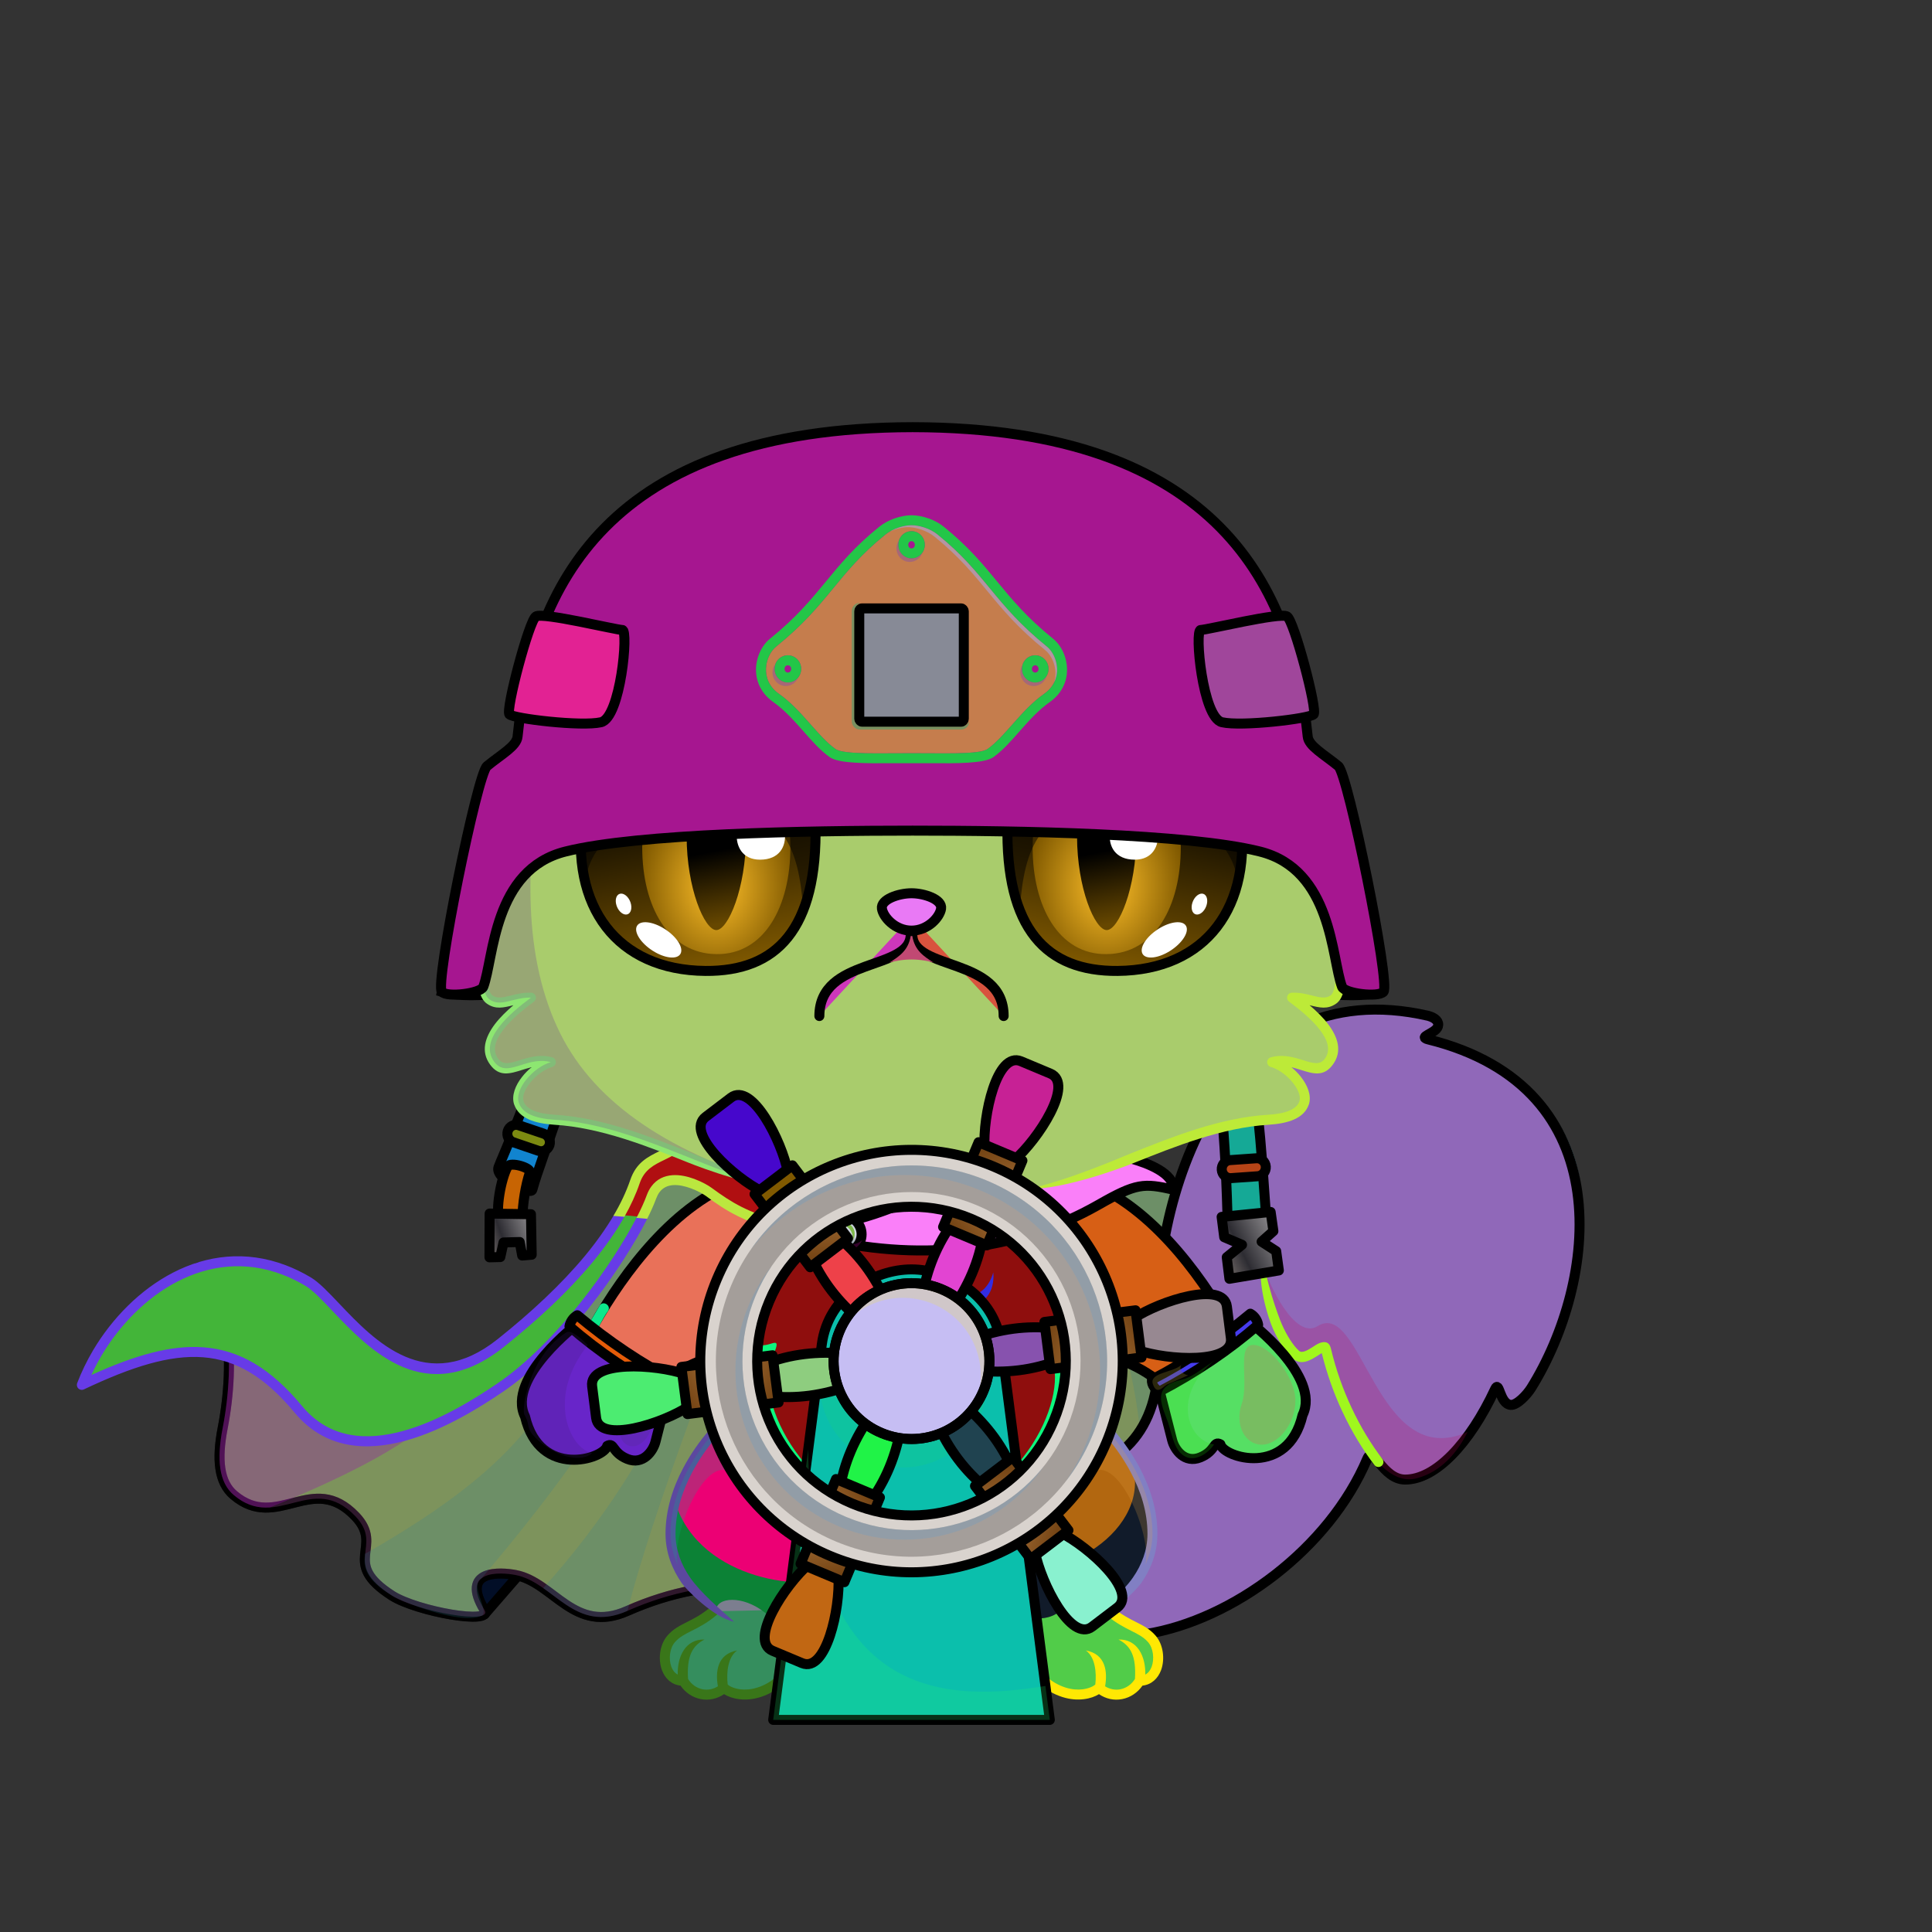 <svg xmlns="http://www.w3.org/2000/svg" xmlns:xlink="http://www.w3.org/1999/xlink" style="shape-rendering:geometricPrecision; text-rendering:geometricPrecision; image-rendering:optimizeQuality; fill-rule:evenodd; clip-rule:evenodd" version="1.1" viewBox="0 0 29000 29000" xml:space="preserve"><rect x="0" y="0" width="29000" height="29000" fill="#333333" stroke="none"/><defs><style type="text/css">.HairBack-Cat0fil22 {fill:none}
.Tail-Cat6fil31 {fill:url(#Tail-Cat6id927)}
.Tail-Cat6fil26 {fill:#fff5d9}
.Tail-Cat6fil14 {fill:black;fill-opacity:0.2}
.Tail-Cat6fil32 {fill:black;fill-rule:nonzero}
.Tail-Cat6fil22 {fill:none}
.Tail-Cat6str0 {stroke:black;stroke-width:150;stroke-linecap:round;stroke-linejoin:round}
.RightFoot-Cat3fil35 {fill:#fffaeb}
.RightFoot-Cat3fil14 {fill:black;fill-opacity:0.2}
.RightFoot-Cat3fil22 {fill:none}
.RightFoot-Cat3fil32 {fill:black;fill-rule:nonzero}
.RightLeg-Cat0fil36 {fill:url(#RightLeg-Cat0id383)}
.RightLeg-Cat0fil26 {fill:#fff5d9}
.RightLeg-Cat0fil32 {fill:black;fill-rule:nonzero}
.RightLeg-Cat0fil14 {fill:black;fill-opacity:0.2}
.LeftFoot-Cat3fil35 {fill:#fffaeb}
.LeftFoot-Cat3fil14 {fill:black;fill-opacity:0.2}
.LeftFoot-Cat3fil22 {fill:none}
.LeftFoot-Cat3fil32 {fill:black;fill-rule:nonzero}
.LeftLeg-Cat0fil44 {fill:url(#LeftLeg-Cat0id193)}
.LeftLeg-Cat0fil26 {fill:#fff5d9}
.LeftLeg-Cat0fil32 {fill:black;fill-rule:nonzero}
.LeftLeg-Cat0fil14 {fill:black;fill-opacity:0.2}
.RightHand-Cat0fil48 {fill:url(#RightHand-Cat0id246)}
.RightHand-Cat0fil14 {fill:black;fill-opacity:0.2}
.RightHand-Cat0fil22 {fill:none}
.RightHand-Cat0str0 {stroke:black;stroke-width:150;stroke-linecap:round;stroke-linejoin:round}
.RightPaw-Cat3fil54 {fill:url(#RightPaw-Cat3id368)}
.RightPaw-Cat3fil14 {fill:black;fill-opacity:0.2}
.RightPaw-Cat3fil32 {fill:black;fill-rule:nonzero}
.LeftHand-Cat0fil55 {fill:url(#LeftHand-Cat0id849)}
.LeftHand-Cat0fil14 {fill:black;fill-opacity:0.2}
.LeftHand-Cat0fil22 {fill:none}
.LeftHand-Cat0str0 {stroke:black;stroke-width:150;stroke-linecap:round;stroke-linejoin:round}
.LeftPaw-Cat3fil61 {fill:url(#LeftPaw-Cat3id218)}
.LeftPaw-Cat3fil14 {fill:black;fill-opacity:0.2}
.LeftPaw-Cat3fil32 {fill:black;fill-rule:nonzero}
.Body-Cat5fil62 {fill:url(#Body-Cat5id318)}
.Body-Cat5fil66 {fill:url(#Body-Cat5id563)}
.Body-Cat5fil14 {fill:black;fill-opacity:0.2}
.Body-Cat5fil32 {fill:black;fill-rule:nonzero}
.Head-Cat5fil145 {fill:url(#Head-Cat5id31)}
.Head-Cat5fil32 {fill:black;fill-rule:nonzero}
.Head-Cat5fil14 {fill:black;fill-opacity:0.2}
.Mouth-Cat4fil100 {fill:black}
.Mouth-Cat4fil22 {fill:none}
.Mouth-Cat4str0 {stroke:black;stroke-width:150;stroke-linecap:round;stroke-linejoin:round}
.Eyes-Cat6fil184 {fill:url(#Eyes-Cat6id861)}
.Eyes-Cat6fil185 {fill:url(#Eyes-Cat6id1071)}
.Eyes-Cat6fil186 {fill:url(#Eyes-Cat6id612)}
.Eyes-Cat6fil152 {fill:white}
.Eyes-Cat6fil157 {fill:black;fill-opacity:0.502}
.Eyes-Cat6fil187 {fill:url(#Eyes-Cat6id901)}
.Eyes-Cat6fil188 {fill:url(#Eyes-Cat6id1067)}
.Eyes-Cat6fil189 {fill:url(#Eyes-Cat6id624)}
.Eyes-Cat6fil155 {fill:#d5cca4}
.Eyes-Cat6fil14 {fill:black;fill-opacity:0.2}
.Eyes-Cat6fil22 {fill:none}
.Eyes-Cat6str4 {stroke:black;stroke-width:150}
.Moustache-Cat0fil22 {fill:none}
.Nose-Cat0fil221 {fill:url(#Nose-Cat0id921)}
.Nose-Cat0str0 {stroke:black;stroke-width:150;stroke-linecap:round;stroke-linejoin:round}
.NecklaceShipWheelfil14new {fill:black;fill-opacity:0.2}
.NecklaceShipWheelfil372new {fill:url(#NecklaceShipWheelid598new)}
.NecklaceShipWheelfil373new {fill:#EDC26D;fill-opacity:0.302}
.NecklaceShipWheelfil375new {fill:url(#NecklaceShipWheelid339new)}
.NecklaceShipWheelfil377new {fill:url(#NecklaceShipWheelid552new)}
.NecklaceShipWheelfil379new {fill:url(#NecklaceShipWheelid476new)}
.NecklaceShipWheelfil381new {fill:url(#NecklaceShipWheelid592new)}
.NecklaceShipWheelfil383new {fill:url(#NecklaceShipWheelid392new)}
.NecklaceShipWheelfil385new {fill:url(#NecklaceShipWheelid560new)}
.NecklaceShipWheelfil387new {fill:url(#NecklaceShipWheelid388new)}
.NecklaceShipWheelfil389new {fill:url(#NecklaceShipWheelid577new)}
.NecklaceShipWheelfil391new {fill:url(#NecklaceShipWheelid522new)}
.NecklaceShipWheelfil393new {fill:url(#NecklaceShipWheelid605new)}
.NecklaceShipWheelfil395new {fill:url(#NecklaceShipWheelid384new)}
.NecklaceShipWheelfil399new {fill:#EDC26D;fill-opacity:0.2}
.NecklaceShipWheelfil371new {fill:url(#NecklaceShipWheelid0new)}
.NecklaceShipWheelstr0new {stroke:black;stroke-width:150;stroke-linecap:round;stroke-linejoin:round}
.NecklaceShipWheelfil33new {fill:none}
.NecklaceShipWheelfil374 {fill:url(#NecklaceShipWheelid1004)}
.NecklaceShipWheelfil376new {fill:url(#NecklaceShipWheelid291new)}
.NecklaceShipWheelfil378new {fill:url(#NecklaceShipWheelid520new)}
.NecklaceShipWheelfil380new {fill:url(#NecklaceShipWheelid266new)}
.NecklaceShipWheelfil382new {fill:url(#NecklaceShipWheelid341new)}
.NecklaceShipWheelfil384new {fill:url(#NecklaceShipWheelid334new)}
.NecklaceShipWheelfil386new {fill:url(#NecklaceShipWheelid309new)}
.NecklaceShipWheelfil388new {fill:url(#NecklaceShipWheelid524new)}
.NecklaceShipWheelfil390new {fill:url(#NecklaceShipWheelid468new)}
.NecklaceShipWheelfil392new {fill:url(#NecklaceShipWheelid431new)}
.NecklaceShipWheelfil394new {fill:url(#NecklaceShipWheelid526new)}
.NecklaceShipWheelfil396new {fill:url(#NecklaceShipWheelid443new)}
.NecklaceShipWheelfil397new {fill:url(#NecklaceShipWheelid198new)}
.NecklaceShipWheelfil398new {fill:url(#NecklaceShipWheelid505new)}
.NecklaceShipWheelstr6new {stroke:black;stroke-width:150}
.HatMilitaryKevlarBack-Mediumfil20 {fill:url(#HatMilitaryKevlarBack-Mediumid69)}
.HatMilitaryKevlarBack-Mediumstr0 {stroke:black;stroke-width:150}
.HatMilitaryKevlarBack-Mediumfil21 {fill:url(#HatMilitaryKevlarBack-Mediumid78)}
.HatMilitaryKevlarBack-Mediumstr1 {stroke:black;stroke-width:150;stroke-linecap:round;stroke-linejoin:round}
.HatMilitaryKevlarBack-Mediumfil22 {fill:url(#HatMilitaryKevlarBack-Mediumid108)}
.HatMilitaryKevlarBack-Mediumfil23 {fill:url(#HatMilitaryKevlarBack-Mediumid65)}
.HatMilitaryKevlarBack-Mediumfil24 {fill:url(#HatMilitaryKevlarBack-Mediumid74)}
.HatMilitaryKevlarBack-Mediumfil25 {fill:url(#HatMilitaryKevlarBack-Mediumid98)}
.HatMilitaryKevlarBack-Mediumfil26 {fill:url(#HatMilitaryKevlarBack-Mediumid51)}
.HatMilitaryKevlarBack-Mediumfil27 {fill:url(#HatMilitaryKevlarBack-Mediumid40)}
.HatMilitaryKevlar-Mediumfil28 {fill:url(#HatMilitaryKevlar-Mediumid45)}
.HatMilitaryKevlar-Mediumfil9 {fill:black;fill-opacity:0.4}
.HatMilitaryKevlar-Mediumfil10 {fill:#fff5d9;fill-opacity:0.2}
.HatMilitaryKevlar-Mediumfil29 {fill:url(#HatMilitaryKevlar-Mediumid61)}
.HatMilitaryKevlar-Mediumfil31 {fill:url(#HatMilitaryKevlar-Mediumid79)}
.HatMilitaryKevlar-Mediumfil15 {fill:black}
.HatMilitaryKevlar-Mediumfil16 {fill:#fff5d9;fill-opacity:0.502}
.HatMilitaryKevlar-Mediumfil17 {fill:#2B2A29;fill-opacity:0.502}
.HatMilitaryKevlar-Mediumfil18 {fill:#fff5d9;fill-rule:nonzero;fill-opacity:0.502}
.HatMilitaryKevlar-Mediumfil12 {fill:none}
.HatMilitaryKevlar-Mediumstr1 {stroke:black;stroke-width:150;stroke-linecap:round;stroke-linejoin:round}
.HatMilitaryKevlar-Mediumfil30 {fill:url(#HatMilitaryKevlar-Mediumid85)}
.HatMilitaryKevlar-Mediumstr2 {stroke:black;stroke-width:150;stroke-linejoin:round}
.HatMilitaryKevlar-Mediumstr3 {stroke:black;stroke-width:150;stroke-linecap:round}
.HatMilitaryKevlar-Mediumfil32 {fill:url(#HatMilitaryKevlar-Mediumid59)}
.NecklaceCapeBlueBack-Mediumfil3 {fill:black;fill-opacity:0.302}
.NecklaceCapeBlueBack-Mediumfil4 {fill:black;fill-opacity:0.2}
.NecklaceCapeBlueBack-Mediumfil31 {fill:url(#NecklaceCapeBlueBack-Mediumid40);fill-rule:nonzero}
.NecklaceCapeBlueBack-Mediumfil14 {fill:black;fill-rule:nonzero}
.NecklaceCapeBlueBack-Mediumfil25 {fill:#020E27}
.NecklaceCapeBlueBack-Mediumstr0 {stroke:black;stroke-width:150;stroke-linecap:round;stroke-linejoin:round}
.NecklaceCapeBlueBack-Mediumfil30 {fill:url(#NecklaceCapeBlueBack-Mediumid1)}
.NecklaceCapeBlueBack-Mediumfil2 {fill:black;fill-opacity:0.502}
.NecklaceCapeBlueBack-Mediumstr2 {stroke:black;stroke-width:150;stroke-linecap:round;stroke-linejoin:round;stroke-opacity:0.502}
.NecklaceCapeBlue-Mediumfil33 {fill:url(#NecklaceCapeBlue-Mediumid0)}
.NecklaceCapeBlue-Mediumfil14 {fill:black;fill-rule:nonzero}
.NecklaceCapeBlue-Mediumfil10 {fill:black;fill-opacity:0.4}
.NecklaceCapeBlue-Mediumfil11 {fill:white;fill-opacity:0.8}
.NecklaceCapeBlue-Mediumfil32 {fill:url(#NecklaceCapeBlue-Mediumid7)}
.NecklaceCapeBlue-Mediumstr0 {stroke:black;stroke-width:150;stroke-linecap:round;stroke-linejoin:round}
.NecklaceCapeBlue-Mediumfil17 {fill:url(#NecklaceCapeBlue-Mediumid31)}
.NecklaceCapeBlue-Mediumstr1 {stroke:black;stroke-width:150}
.NecklaceCapeBlue-Mediumfil18 {fill:url(#NecklaceCapeBlue-Mediumid37)}
.BraceleteMittens-Mediumfil205 {fill:url(#BraceleteMittens-Mediumid8)}
.BraceleteMittens-Mediumfil197 {fill:#D3E0F0}
.BraceleteMittens-Mediumfil199 {fill:black;fill-opacity:0.2}
.BraceleteMittens-Mediumfil200 {fill:black;fill-opacity:0.322}
.BraceleteMittens-Mediumfil201 {fill:#F8DFDD;fill-opacity:0.251}
.BraceleteMittens-Mediumfil207 {fill:url(#BraceleteMittens-Mediumid7)}
.BraceleteMittens-Mediumfil204 {fill:#F8DFDD;fill-opacity:0.102}
.BraceleteMittens-Mediumfil80 {fill:none}
.BraceleteMittens-Mediumstr0 {stroke:black;stroke-width:150;stroke-linecap:round;stroke-linejoin:round;stroke-miterlimit:22.926}
.BraceleteMittens-Mediumfil206 {fill:url(#BraceleteMittens-Mediumid93)}
.BraceleteMittens-Mediumfil208 {fill:url(#BraceleteMittens-Mediumid91)}
</style><linearGradient gradientUnits="objectBoundingBox" id="Tail-Cat6id927" x1="26.303%" x2="73.697%" xlink:href="#Tail-Cat6id925" y1="80.656%" y2="19.344%">
  </linearGradient><linearGradient gradientUnits="userSpaceOnUse" id="RightLeg-Cat0id383" x1="15490.3" x2="15490.3" xlink:href="#RightLeg-Cat0id19" y1="24284.1" y2="21188.2">
  </linearGradient><linearGradient gradientUnits="userSpaceOnUse" id="LeftLeg-Cat0id193" x1="11873.5" x2="11873.5" xlink:href="#LeftLeg-Cat0id19" y1="24284.1" y2="21188.2">
  </linearGradient><linearGradient gradientUnits="objectBoundingBox" id="RightHand-Cat0id246" x1="31.472%" x2="68.528%" y1="2.001%" y2="97.999%">
   <stop offset="0" style="stop-opacity:1; stop-color:#d6c89a"/>
   <stop offset="0.878" style="stop-opacity:1; stop-color:#fdf0c4"/>
   <stop offset="1" style="stop-opacity:1; stop-color:#fdf0c4"/>
  </linearGradient><linearGradient gradientUnits="userSpaceOnUse" id="RightPaw-Cat3id368" x1="18921" x2="17765.8" xlink:href="#RightPaw-Cat3id218" y1="21510.8" y2="20132.6">
  </linearGradient><linearGradient gradientUnits="objectBoundingBox" id="LeftHand-Cat0id849" x1="71.948%" x2="28.052%" xlink:href="#LeftHand-Cat0id246" y1="2.195%" y2="97.804%">
  </linearGradient><linearGradient gradientUnits="userSpaceOnUse" id="LeftPaw-Cat3id218" x1="8442.9" x2="9598.12" y1="21510.8" y2="20132.6">
   <stop offset="0" style="stop-opacity:1; stop-color:#fffaeb"/>
   <stop offset="0.11" style="stop-opacity:1; stop-color:#fffaeb"/>
   <stop offset="0.8" style="stop-opacity:1; stop-color:#fdf0c4"/>
   <stop offset="1" style="stop-opacity:1; stop-color:#fdf0c4"/>
  </linearGradient><linearGradient gradientUnits="objectBoundingBox" id="Body-Cat5id318" x1="50%" x2="50%" xlink:href="#Body-Cat5id36" y1="0%" y2="100%">
  </linearGradient><linearGradient gradientUnits="userSpaceOnUse" id="Body-Cat5id563" x1="13681.9" x2="13681.9" y1="22723.6" y2="18198.8">
   <stop offset="0" style="stop-opacity:1; stop-color:#fff5d9"/>
   <stop offset="0.459" style="stop-opacity:1; stop-color:#fff5d9"/>
   <stop offset="1" style="stop-opacity:1; stop-color:#f2e5c2"/>
  </linearGradient><linearGradient gradientUnits="userSpaceOnUse" id="Head-Cat5id31" x1="13681.9" x2="13681.9" y1="17986.7" y2="7484.8">
   <stop offset="0" style="stop-opacity:1; stop-color:#d6c89a"/>
   <stop offset="0.031" style="stop-opacity:1; stop-color:#d6c89a"/>
   <stop offset="0.322" style="stop-opacity:1; stop-color:#fdf0c4"/>
   <stop offset="1" style="stop-opacity:1; stop-color:#fffaeb"/>
  </linearGradient><linearGradient gradientUnits="userSpaceOnUse" id="Eyes-Cat6id861" x1="10767.7" x2="10191.5" xlink:href="#Eyes-Cat6id27" y1="14582.6" y2="11695.8">
  </linearGradient><radialGradient cx="10752" cy="13305.3" fx="10752" fy="13305.3" gradientTransform="matrix(0.811 -0 -0 1 2033 0)" gradientUnits="userSpaceOnUse" id="Eyes-Cat6id1071" r="1458.03" xlink:href="#Eyes-Cat6id1039">
  </radialGradient><linearGradient gradientUnits="userSpaceOnUse" id="Eyes-Cat6id612" x1="10562.8" x2="10941.3" xlink:href="#Eyes-Cat6id384" y1="11901.5" y2="13839.3">
  </linearGradient><linearGradient gradientUnits="userSpaceOnUse" id="Eyes-Cat6id901" x1="16596.1" x2="17172.3" xlink:href="#Eyes-Cat6id27" y1="14582.6" y2="11695.8">
  </linearGradient><radialGradient cx="16611.8" cy="13305.3" fx="16611.8" fy="13305.3" gradientTransform="matrix(-0.811 -0 -0 1 30083 0)" gradientUnits="userSpaceOnUse" id="Eyes-Cat6id1067" r="1458.03" xlink:href="#Eyes-Cat6id1039">
  </radialGradient><linearGradient gradientUnits="userSpaceOnUse" id="Eyes-Cat6id624" x1="16422.5" x2="16801.1" xlink:href="#Eyes-Cat6id384" y1="11901.5" y2="13839.3">
  </linearGradient><linearGradient gradientUnits="userSpaceOnUse" id="Nose-Cat0id921" x1="13681.9" x2="13681.9" y1="13407.9" y2="13968.6">
   <stop offset="0" style="stop-opacity:1; stop-color:#FFCCCC"/>
   <stop offset="1" style="stop-opacity:1; stop-color:#DB9092"/>
  </linearGradient><linearGradient gradientUnits="userSpaceOnUse" id="NecklaceShipWheelid598new" x1="10946.7" x2="11398.3" xlink:href="#NecklaceShipWheelid198new" y1="16600" y2="17725.9">
  </linearGradient><linearGradient gradientUnits="userSpaceOnUse" id="NecklaceShipWheelid339new" x1="12518.8" x2="12947" xlink:href="#NecklaceShipWheelid198new" y1="18755.5" y2="19611.7">
  </linearGradient><linearGradient gradientUnits="userSpaceOnUse" id="NecklaceShipWheelid552new" x1="9023.86" x2="10212.5" xlink:href="#NecklaceShipWheelid198new" y1="20827.6" y2="21151.5">
  </linearGradient><linearGradient gradientUnits="userSpaceOnUse" id="NecklaceShipWheelid476new" x1="11591.8" x2="12634.8" xlink:href="#NecklaceShipWheelid198new" y1="20530.1" y2="20746.4">
  </linearGradient><linearGradient gradientUnits="userSpaceOnUse" id="NecklaceShipWheelid592new" x1="11552" x2="12513.5" xlink:href="#NecklaceShipWheelid198new" y1="24648.7" y2="23806.9">
  </linearGradient><linearGradient gradientUnits="userSpaceOnUse" id="NecklaceShipWheelid392new" x1="12660.1" x2="13464.5" xlink:href="#NecklaceShipWheelid198new" y1="22282.5" y2="21518.6">
  </linearGradient><linearGradient gradientUnits="userSpaceOnUse" id="NecklaceShipWheelid560new" x1="16417.2" x2="15965.5" xlink:href="#NecklaceShipWheelid198new" y1="24294" y2="23168.1">
  </linearGradient><linearGradient gradientUnits="userSpaceOnUse" id="NecklaceShipWheelid388new" x1="14845" x2="14416.8" xlink:href="#NecklaceShipWheelid198new" y1="22138.5" y2="21282.3">
  </linearGradient><linearGradient gradientUnits="userSpaceOnUse" id="NecklaceShipWheelid577new" x1="18340" x2="17151.4" xlink:href="#NecklaceShipWheelid198new" y1="20066.3" y2="19742.5">
  </linearGradient><linearGradient gradientUnits="userSpaceOnUse" id="NecklaceShipWheelid522new" x1="15772" x2="14729.1" xlink:href="#NecklaceShipWheelid198new" y1="20363.9" y2="20147.6">
  </linearGradient><linearGradient gradientUnits="userSpaceOnUse" id="NecklaceShipWheelid605new" x1="15811.8" x2="14850.3" xlink:href="#NecklaceShipWheelid198new" y1="16245.3" y2="17087.1">
  </linearGradient><linearGradient gradientUnits="userSpaceOnUse" id="NecklaceShipWheelid384new" x1="14703.8" x2="13899.3" xlink:href="#NecklaceShipWheelid198new" y1="18611.5" y2="19375.4">
  </linearGradient><linearGradient gradientUnits="userSpaceOnUse" id="NecklaceShipWheelid0new" x1="13681.9" x2="13681.9" y1="25815.8" y2="19053.8">
   <stop offset="0" style="stop-opacity:1; stop-color:#96612C"/>
   <stop offset="1" style="stop-opacity:1; stop-color:#472809"/>
  </linearGradient><linearGradient gradientUnits="userSpaceOnUse" id="NecklaceShipWheelid1004" x1="10847.2" x2="10197.9" xlink:href="#NecklaceShipWheelid27" y1="14638.9" y2="11698.6">
  </linearGradient><linearGradient gradientUnits="userSpaceOnUse" id="NecklaceShipWheelid291new" x1="12300.1" x2="12310.4" xlink:href="#NecklaceShipWheelid198new" y1="18376.7" y2="18866.9">
  </linearGradient><linearGradient gradientUnits="userSpaceOnUse" id="NecklaceShipWheelid520new" x1="10722.1" x2="10282.8" xlink:href="#NecklaceShipWheelid198new" y1="20695" y2="20990.7">
  </linearGradient><linearGradient gradientUnits="userSpaceOnUse" id="NecklaceShipWheelid266new" x1="11162.9" x2="11662.9" xlink:href="#NecklaceShipWheelid198new" y1="20628.7" y2="20824.5">
  </linearGradient><linearGradient gradientUnits="userSpaceOnUse" id="NecklaceShipWheelid341new" x1="12385.5" x2="12484.5" xlink:href="#NecklaceShipWheelid198new" y1="23148.3" y2="23648.7">
  </linearGradient><linearGradient gradientUnits="userSpaceOnUse" id="NecklaceShipWheelid334new" x1="12586.8" x2="12992.4" xlink:href="#NecklaceShipWheelid198new" y1="22698.8" y2="22404.8">
  </linearGradient><linearGradient gradientUnits="userSpaceOnUse" id="NecklaceShipWheelid309new" x1="15384.4" x2="15844.6" xlink:href="#NecklaceShipWheelid198new" y1="22929.3" y2="23075.9">
  </linearGradient><linearGradient gradientUnits="userSpaceOnUse" id="NecklaceShipWheelid524new" x1="15063.8" x2="15053.4" xlink:href="#NecklaceShipWheelid198new" y1="22517.3" y2="22027.1">
  </linearGradient><linearGradient gradientUnits="userSpaceOnUse" id="NecklaceShipWheelid468new" x1="16641.7" x2="17081.1" xlink:href="#NecklaceShipWheelid198new" y1="20199" y2="19903.3">
  </linearGradient><linearGradient gradientUnits="userSpaceOnUse" id="NecklaceShipWheelid431new" x1="16201" x2="15700.9" xlink:href="#NecklaceShipWheelid198new" y1="20265.3" y2="20069.4">
  </linearGradient><linearGradient gradientUnits="userSpaceOnUse" id="NecklaceShipWheelid526new" x1="14978.3" x2="14879.4" xlink:href="#NecklaceShipWheelid198new" y1="17745.7" y2="17245.3">
  </linearGradient><linearGradient gradientUnits="userSpaceOnUse" id="NecklaceShipWheelid443new" x1="14777" x2="14371.5" xlink:href="#NecklaceShipWheelid198new" y1="18195.2" y2="18489.2">
  </linearGradient><linearGradient gradientUnits="userSpaceOnUse" id="NecklaceShipWheelid505new" x1="14288.3" x2="13075.5" xlink:href="#NecklaceShipWheelid198new" y1="19443.4" y2="21417.5">
  </linearGradient><linearGradient gradientUnits="userSpaceOnUse" id="HatMilitaryKevlarBack-Mediumid69" x1="15579.5" x2="11785.2" xlink:href="#HatMilitaryKevlarBack-Mediumid68" y1="16646.9" y2="10560.4">
  </linearGradient><linearGradient gradientUnits="userSpaceOnUse" id="HatMilitaryKevlarBack-Mediumid78" x1="8115.47" x2="8080.17" xlink:href="#HatMilitaryKevlarBack-Mediumid55" y1="17851.9" y2="14740.7">
  </linearGradient><linearGradient gradientUnits="userSpaceOnUse" id="HatMilitaryKevlarBack-Mediumid108" x1="19457" x2="17556.9" xlink:href="#HatMilitaryKevlarBack-Mediumid55" y1="17155.1" y2="15912.5">
  </linearGradient><linearGradient gradientUnits="userSpaceOnUse" id="HatMilitaryKevlarBack-Mediumid65" x1="7554.38" x2="7876.54" xlink:href="#HatMilitaryKevlarBack-Mediumid46" y1="17577.3" y2="18270">
  </linearGradient><linearGradient gradientUnits="userSpaceOnUse" id="HatMilitaryKevlarBack-Mediumid74" x1="7365.83" x2="7962.03" xlink:href="#HatMilitaryKevlarBack-Mediumid34" y1="18651.8" y2="18437.6">
  </linearGradient><linearGradient gradientUnits="userSpaceOnUse" id="HatMilitaryKevlarBack-Mediumid98" x1="18418.7" x2="19115.2" xlink:href="#HatMilitaryKevlarBack-Mediumid34" y1="18869.6" y2="18517.5">
  </linearGradient><linearGradient gradientUnits="userSpaceOnUse" id="HatMilitaryKevlarBack-Mediumid51" x1="7832.92" x2="8037" xlink:href="#HatMilitaryKevlarBack-Mediumid44" y1="16862.8" y2="17301.6">
  </linearGradient><linearGradient gradientUnits="userSpaceOnUse" id="HatMilitaryKevlarBack-Mediumid40" x1="18547" x2="18791.9" y1="17377.8" y2="17692.3">
   <stop offset="0" style="stop-opacity:1; stop-color:#6E6E6E"/>
   <stop offset="1" style="stop-opacity:1; stop-color:lightgrey"/>
  </linearGradient><linearGradient gradientUnits="userSpaceOnUse" id="HatMilitaryKevlar-Mediumid45" x1="7769.86" x2="19628.7" xlink:href="#HatMilitaryKevlar-Mediumid39" y1="12801.6" y2="8539.95">
  </linearGradient><linearGradient gradientUnits="userSpaceOnUse" id="HatMilitaryKevlar-Mediumid61" x1="8402.11" x2="18962.5" y1="15314.9" y2="11519.9">
   <stop offset="0" style="stop-opacity:1; stop-color:#5B5B5B"/>
   <stop offset="0.302" style="stop-opacity:1; stop-color:#2D2C32"/>
   <stop offset="1" style="stop-opacity:1; stop-color:#5C5B5E"/>
  </linearGradient><linearGradient gradientUnits="userSpaceOnUse" id="HatMilitaryKevlar-Mediumid79" x1="11747.7" x2="15616.9" xlink:href="#HatMilitaryKevlar-Mediumid49" y1="10274.4" y2="8917.72">
  </linearGradient><linearGradient gradientUnits="userSpaceOnUse" id="HatMilitaryKevlar-Mediumid85" x1="7834.16" x2="9178.83" xlink:href="#HatMilitaryKevlar-Mediumid64" y1="10568.4" y2="9534.85">
  </linearGradient><linearGradient gradientUnits="userSpaceOnUse" id="HatMilitaryKevlar-Mediumid59" x1="18185.8" x2="19530.5" y1="10568.4" y2="9534.85">
   <stop offset="0" style="stop-opacity:1; stop-color:#1F1E21"/>
   <stop offset="1" style="stop-opacity:1; stop-color:#35343A"/>
  </linearGradient><linearGradient gradientUnits="userSpaceOnUse" id="NecklaceCapeBlueBack-Mediumid40" x1="4519.1" x2="6360.56" xlink:href="#NecklaceCapeBlueBack-Mediumid4" y1="17697.6" y2="22165.4">
  </linearGradient><linearGradient gradientUnits="userSpaceOnUse" id="NecklaceCapeBlueBack-Mediumid1" x1="5802.55" x2="15394.4" y1="24344" y2="17117.2">
   <stop offset="0" style="stop-opacity:1; stop-color:#0012B0"/>
   <stop offset="0.369" style="stop-opacity:1; stop-color:#0075B8"/>
   <stop offset="0.71" style="stop-opacity:1; stop-color:#011A63"/>
   <stop offset="1" style="stop-opacity:1; stop-color:#100029"/>
  </linearGradient><linearGradient gradientUnits="userSpaceOnUse" id="NecklaceCapeBlue-Mediumid0" x1="9527.52" x2="11718.5" y1="17324.6" y2="18089.7">
   <stop offset="0" style="stop-opacity:1; stop-color:#0340A9"/>
   <stop offset="0.251" style="stop-opacity:1; stop-color:#0341AA"/>
   <stop offset="0.569" style="stop-opacity:1; stop-color:#0D8BE6"/>
   <stop offset="1" style="stop-opacity:1; stop-color:#200049"/>
  </linearGradient><linearGradient gradientUnits="userSpaceOnUse" id="NecklaceCapeBlue-Mediumid7" x1="17530.6" x2="12330.9" y1="17814.8" y2="18031.5">
   <stop offset="0" style="stop-opacity:1; stop-color:#0067B0"/>
   <stop offset="0.271" style="stop-opacity:1; stop-color:#006BB8"/>
   <stop offset="0.769" style="stop-opacity:1; stop-color:#011A63"/>
   <stop offset="1" style="stop-opacity:1; stop-color:#100029"/>
  </linearGradient><linearGradient gradientUnits="objectBoundingBox" id="NecklaceCapeBlue-Mediumid31" x1="82.414%" x2="17.586%" xlink:href="#NecklaceCapeBlue-Mediumid30" y1="12.622%" y2="87.378%">
  </linearGradient><linearGradient gradientUnits="objectBoundingBox" id="NecklaceCapeBlue-Mediumid37" x1="82.414%" x2="17.586%" xlink:href="#NecklaceCapeBlue-Mediumid30" y1="12.622%" y2="87.378%">
  </linearGradient><linearGradient gradientUnits="userSpaceOnUse" id="BraceleteMittens-Mediumid8" x1="17377.18" x2="19600" xlink:href="#BraceleteMittens-Mediumid0" y1="20869.26" y2="20869.26">
  </linearGradient><linearGradient gradientUnits="userSpaceOnUse" id="BraceleteMittens-Mediumid7" x1="7833.29" x2="10056.11" xlink:href="#BraceleteMittens-Mediumid0" y1="20892.49" y2="20892.49">
  </linearGradient><linearGradient gradientUnits="userSpaceOnUse" id="BraceleteMittens-Mediumid93" x1="18867.1" x2="17324.89" xlink:href="#BraceleteMittens-Mediumid0" y1="19822" y2="20823.18">
  </linearGradient><linearGradient gradientUnits="userSpaceOnUse" id="BraceleteMittens-Mediumid91" x1="8566.19" x2="10108.4" xlink:href="#BraceleteMittens-Mediumid0" y1="19845.23" y2="20846.41">
  </linearGradient><linearGradient gradientUnits="objectBoundingBox" id="Tail-Cat6id925" x1="56.92%" x2="43.08%" y1="93.429%" y2="6.571%">
   <stop offset="0" style="stop-opacity:1; stop-color:#d6c89a"/>
   <stop offset="1" style="stop-opacity:1; stop-color:#fffaeb"/>
  </linearGradient><linearGradient gradientUnits="userSpaceOnUse" id="RightLeg-Cat0id19" x1="15490.3" x2="15490.3" y1="24284.1" y2="21188.2">
   <stop offset="0" style="stop-opacity:1; stop-color:#fffaeb"/>
   <stop offset="0.439" style="stop-opacity:1; stop-color:#fffaeb"/>
   <stop offset="1" style="stop-opacity:1; stop-color:#fdf0c4"/>
  </linearGradient><linearGradient gradientUnits="userSpaceOnUse" id="LeftLeg-Cat0id19" x1="15490.3" x2="15490.3" y1="24284.1" y2="21188.2">
   <stop offset="0" style="stop-opacity:1; stop-color:#fffaeb"/>
   <stop offset="0.439" style="stop-opacity:1; stop-color:#fffaeb"/>
   <stop offset="1" style="stop-opacity:1; stop-color:#fdf0c4"/>
  </linearGradient><linearGradient gradientUnits="userSpaceOnUse" id="RightPaw-Cat3id218" x1="8442.9" x2="9598.12" y1="21510.8" y2="20132.6">
   <stop offset="0" style="stop-opacity:1; stop-color:#fffaeb"/>
   <stop offset="0.11" style="stop-opacity:1; stop-color:#fffaeb"/>
   <stop offset="0.8" style="stop-opacity:1; stop-color:#fdf0c4"/>
   <stop offset="1" style="stop-opacity:1; stop-color:#fdf0c4"/>
  </linearGradient><linearGradient gradientUnits="objectBoundingBox" id="LeftHand-Cat0id246" x1="31.472%" x2="68.528%" y1="2.001%" y2="97.999%">
   <stop offset="0" style="stop-opacity:1; stop-color:#d6c89a"/>
   <stop offset="0.878" style="stop-opacity:1; stop-color:#fdf0c4"/>
   <stop offset="1" style="stop-opacity:1; stop-color:#fdf0c4"/>
  </linearGradient><linearGradient gradientUnits="userSpaceOnUse" id="Body-Cat5id36" x1="13681.9" x2="13681.9" y1="17936.7" y2="7484.8">
   <stop offset="0" style="stop-opacity:1; stop-color:#d6c89a"/>
   <stop offset="0.031" style="stop-opacity:1; stop-color:#d6c89a"/>
   <stop offset="0.529" style="stop-opacity:1; stop-color:#fdf0c4"/>
   <stop offset="1" style="stop-opacity:1; stop-color:#fffaeb"/>
  </linearGradient><linearGradient gradientUnits="userSpaceOnUse" id="Eyes-Cat6id27" x1="16937.6" x2="16937.6" y1="14961.3" y2="11448.6">
   <stop offset="0" style="stop-opacity:1; stop-color:#805900"/>
   <stop offset="1" style="stop-opacity:1; stop-color:black"/>
  </linearGradient><radialGradient cx="50%" cy="50%" fx="50%" fy="50%" gradientUnits="objectBoundingBox" id="Eyes-Cat6id1039" r="50%">
   <stop offset="0" style="stop-opacity:1; stop-color:#ffc029"/>
   <stop offset="1" style="stop-opacity:1; stop-color:#805900"/>
  </radialGradient><linearGradient gradientUnits="userSpaceOnUse" id="Eyes-Cat6id384" x1="16417.8" x2="16417.8" y1="11784.3" y2="14068.5">
   <stop offset="0" style="stop-opacity:1; stop-color:black"/>
   <stop offset="0.45" style="stop-opacity:1; stop-color:black"/>
   <stop offset="1" style="stop-opacity:1; stop-color:#664700"/>
  </linearGradient><linearGradient gradientUnits="userSpaceOnUse" id="NecklaceShipWheelid198new" x1="15325.7" x2="12038.2" y1="17755" y2="23105.9">
   <stop offset="0" style="stop-opacity:1; stop-color:#96612C"/>
   <stop offset="1" style="stop-opacity:1; stop-color:#754515"/>
  </linearGradient><linearGradient gradientUnits="userSpaceOnUse" id="NecklaceShipWheelid27" x1="16937.6" x2="16937.6" y1="14961.3" y2="11448.6">
   <stop offset="0" style="stop-opacity:1; stop-color:#805900"/>
   <stop offset="1" style="stop-opacity:1; stop-color:black"/>
  </linearGradient><linearGradient gradientUnits="userSpaceOnUse" id="HatMilitaryKevlarBack-Mediumid68" x1="15769.2" x2="11595.4" y1="16643" y2="10069.5">
   <stop offset="0" style="stop-opacity:1; stop-color:#434242"/>
   <stop offset="1" style="stop-opacity:1; stop-color:#252525"/>
  </linearGradient><linearGradient gradientUnits="userSpaceOnUse" id="HatMilitaryKevlarBack-Mediumid55" x1="7558.78" x2="7519.95" y1="17944.4" y2="14584.4">
   <stop offset="0" style="stop-opacity:1; stop-color:#565F63"/>
   <stop offset="1" style="stop-opacity:1; stop-color:#2F2F2F"/>
  </linearGradient><linearGradient gradientUnits="userSpaceOnUse" id="HatMilitaryKevlarBack-Mediumid46" x1="8004.84" x2="8303.34" y1="18721.3" y2="19347.7">
   <stop offset="0" style="stop-opacity:1; stop-color:#696363"/>
   <stop offset="1" style="stop-opacity:1; stop-color:#D1CECA"/>
  </linearGradient><linearGradient gradientUnits="userSpaceOnUse" id="HatMilitaryKevlarBack-Mediumid34" x1="7830.14" x2="8382.56" y1="19693.1" y2="19499.3">
   <stop offset="0" style="stop-opacity:1; stop-color:#5C5757"/>
   <stop offset="0.302" style="stop-opacity:1; stop-color:#2D2C32"/>
   <stop offset="1" style="stop-opacity:1; stop-color:#817F82"/>
  </linearGradient><linearGradient gradientUnits="userSpaceOnUse" id="HatMilitaryKevlarBack-Mediumid44" x1="8262.93" x2="8452.03" y1="18075" y2="18471.9">
   <stop offset="0" style="stop-opacity:1; stop-color:#6A6D70"/>
   <stop offset="1" style="stop-opacity:1; stop-color:#D0D7DB"/>
  </linearGradient><linearGradient gradientUnits="userSpaceOnUse" id="HatMilitaryKevlar-Mediumid39" x1="7178.02" x2="20222.8" y1="12831.4" y2="8228.79">
   <stop offset="0" style="stop-opacity:1; stop-color:#5C5757"/>
   <stop offset="0.302" style="stop-opacity:1; stop-color:#2D2C32"/>
   <stop offset="1" style="stop-opacity:1; stop-color:#74747A"/>
  </linearGradient><linearGradient gradientUnits="userSpaceOnUse" id="HatMilitaryKevlar-Mediumid49" x1="11562" x2="15801.4" y1="10112.7" y2="8626.14">
   <stop offset="0" style="stop-opacity:1; stop-color:#5B5B5B"/>
   <stop offset="0.302" style="stop-opacity:1; stop-color:#2D2C32"/>
   <stop offset="1" style="stop-opacity:1; stop-color:#686669"/>
  </linearGradient><linearGradient gradientUnits="userSpaceOnUse" id="HatMilitaryKevlar-Mediumid64" x1="7248.75" x2="8727.89" y1="10419.5" y2="9303.28">
   <stop offset="0" style="stop-opacity:1; stop-color:#0F0E0E"/>
   <stop offset="1" style="stop-opacity:1; stop-color:#1C1B1F"/>
  </linearGradient><linearGradient gradientUnits="userSpaceOnUse" id="NecklaceCapeBlueBack-Mediumid4" x1="928.05" x2="7023.91" y1="19047.7" y2="21436.7">
   <stop offset="0" style="stop-opacity:1; stop-color:#006DCC"/>
   <stop offset="0.271" style="stop-opacity:1; stop-color:#0D8BE6"/>
   <stop offset="0.529" style="stop-opacity:1; stop-color:#033FA8"/>
   <stop offset="1" style="stop-opacity:1; stop-color:#083E9B"/>
  </linearGradient><linearGradient gradientUnits="objectBoundingBox" id="NecklaceCapeBlue-Mediumid30" x1="82.414%" x2="17.586%" y1="12.622%" y2="87.378%">
   <stop offset="0" style="stop-opacity:1; stop-color:#B3C0CC"/>
   <stop offset="0.271" style="stop-opacity:1; stop-color:#D8DDE6"/>
   <stop offset="0.541" style="stop-opacity:1; stop-color:#909DA8"/>
   <stop offset="1" style="stop-opacity:1; stop-color:#DBF5FF"/>
  </linearGradient><linearGradient gradientUnits="userSpaceOnUse" id="BraceleteMittens-Mediumid0" x1="14210.32" x2="16587.29" y1="19112.42" y2="19112.42">
   <stop offset="0" style="stop-opacity:1; stop-color:#63231B"/>
   <stop offset="1" style="stop-opacity:1; stop-color:#D22424"/>
  </linearGradient></defs><g id="HairBack-Cat0">
 <animateTransform additive="sum" attributeName="transform" dur="10" repeatCount="indefinite" type="translate" values="0;0 200;0;0 200;0;0 200;0;0 200;0"/>
  <rect class="HairBack-Cat0fil22" height="890" width="890" x="13237" y="6590"/>
 </g><g id="NecklaceCapeBlueBack-Medium">
  <animateTransform additive="sum" attributeName="transform" dur="10" repeatCount="indefinite" type="translate" values="0;0 200;0;0 200;0;0 200;0;0 200;0"/>
  <g id="_1834010021856">
   <g>
    <polygon class="NecklaceCapeBlueBack-Mediumfil25 NecklaceCapeBlueBack-Mediumstr0" points="8345,22996 7275,24229 6804,23598 "/>
    <path class="NecklaceCapeBlueBack-Mediumfil30 NecklaceCapeBlueBack-Mediumstr0" d="M2979 19025c2533,160 2278,2523 4260,1413 771,-431 2189,-2086 2427,-2628 82,-76 1004,-817 1286,-825 97,-3 1408,590 1977,563 2633,-122 2971,-468 3275,-364 256,88 -6,337 449,377 497,44 850,58 939,190 354,529 1283,4208 -137,6383 -1889,-287 -1219,543 -2327,296 -534,-119 -651,-468 -910,-496 -521,-54 -356,348 -1427,83 -884,-219 -2036,-430 -3373,163 -800,356 -1105,-429 -1681,-539 -220,-42 -837,-86 -464,527 140,230 -1017,19 -1387,-216 -788,-503 -112,-731 -551,-1192 -647,-680 -1171,235 -1825,-318 -224,-188 -259,-534 -168,-1004 205,-1056 75,-2081 -363,-2413z" style="fill:#3dc706"/>
    <path class="NecklaceCapeBlueBack-Mediumfil2 NecklaceCapeBlueBack-Mediumstr2" d="M2979 19025c2533,160 2278,2523 4260,1413 771,-431 2189,-2086 2427,-2628 82,-76 1004,-817 1286,-825 97,-3 1408,590 1977,563 2633,-122 2971,-468 3275,-364 256,88 -6,337 449,377 497,44 850,58 939,190 354,529 1283,4208 -137,6383 -1889,-287 -1219,543 -2327,296 -534,-119 -651,-468 -910,-496 -521,-54 -356,348 -1427,83 -884,-219 -2036,-430 -3373,163 -800,356 -1105,-429 -1681,-539 -220,-42 -837,-86 -464,527 140,230 -1017,19 -1387,-216 -788,-503 -112,-731 -551,-1192 -647,-680 -1171,235 -1825,-318 -224,-188 -259,-534 -168,-1004 205,-1056 75,-2081 -363,-2413z" style="fill:#bd61b1"/>
    <path class="NecklaceCapeBlueBack-Mediumfil3" d="M4053 22627c2107,-851 2456,-1340 3031,-1778 575,-439 1017,-916 1425,-1527 -443,478 -922,922 -1270,1116 -1982,1110 -1727,-1253 -4260,-1413 438,332 568,1357 363,2413 -91,470 -56,816 168,1004 190,161 369,197 543,185z" style="fill:#9c05b6"/>
    <path class="NecklaceCapeBlueBack-Mediumfil4" d="M16149 24181c1964,-1984 402,-4259 138,-6459 61,-12 123,-25 187,-37 458,-119 1029,-66 1118,66 354,529 1283,4208 -137,6383 -744,-113 -1091,-53 -1306,47zm-6958 -5761c473,-529 357,-342 475,-610 82,-76 112,-255 394,-264 31,-1 230,92 486,218 -138,2315 -3115,5673 -3318,5927 -190,88 130,503 0,563 -317,146 -1201,-217 -1342,-302 -417,-252 -429,-440 -408,-627 3110,-1766 3019,-2877 3713,-4905zm1846 -409c174,88 344,176 486,249 -773,1962 -1726,4431 -2105,5920 -587,261 -908,-92 -1264,-342 1852,-2054 2591,-4240 2883,-5827zm1215 431c704,-20 1246,-95 1762,-199 -303,1984 -733,4378 -1095,5804 -41,-9 -83,-19 -128,-30 -540,-133 -1178,-264 -1898,-211 1305,-2498 1470,-4200 1359,-5364zm2549 -379c239,-58 486,-120 755,-183 232,1841 684,4005 -1057,6208 -95,-79 -177,-143 -281,-154 -204,-21 -303,28 -412,79 1232,-2913 1287,-4779 995,-5950z" style="fill:#2e8194"/>
   </g>
   <g>
    <path class="NecklaceCapeBlueBack-Mediumfil31" d="M9651 18259c-377,741 -1253,1968 -2151,2575 -652,440 -2153,1366 -3020,322 -922,-1109 -1802,-1055 -3252,-368 469,-1234 1903,-2437 3397,-1550 509,301 1442,2076 2891,922 761,-606 1418,-1286 1791,-1931l344 30z" style="fill:#43b539"/>
    <path class="NecklaceCapeBlueBack-Mediumfil14" d="M9720 18285c-187,373 -504,875 -881,1350 -383,482 -834,948 -1297,1261 -330,223 -875,569 -1451,728 -591,163 -1211,130 -1669,-420 -446,-538 -880,-793 -1375,-831 -502,-38 -1073,144 -1787,482 -37,18 -82,2 -99,-35 -9,-20 -9,-41 -2,-60 63,-165 143,-330 237,-490 285,-480 705,-912 1204,-1169 503,-259 1086,-338 1690,-109 124,47 249,107 373,181 125,74 266,223 431,397 527,555 1311,1380 2376,531 503,-401 953,-821 1306,-1245 167,-201 319,-414 438,-616l164 15c-130,229 -298,469 -487,696 -361,434 -818,861 -1328,1267 -1172,934 -2012,50 -2577,-545 -157,-166 -292,-307 -399,-371 -117,-70 -234,-126 -350,-170 -560,-213 -1101,-138 -1569,102 -472,243 -871,655 -1143,1112 -57,96 -108,194 -153,293 656,-297 1197,-453 1686,-415 537,41 1004,313 1479,884 410,494 974,520 1514,371 554,-152 1085,-490 1407,-707 449,-304 890,-759 1264,-1230 354,-446 653,-915 837,-1271l161 14z" style="fill:#673be7"/>
   </g>
  </g>
 </g><g id="Tail-Cat6">
  <path class="Tail-Cat6fil31" d="M12493 21526c-108,-680 356,-1318 1035,-1426 680,-108 1318,356 1426,1035 72,449 608,789 1013,871 739,150 1483,-534 1408,-1680 -158,-2421 1027,-5777 4064,-5078 111,31 166,90 145,159 -33,107 -311,154 -146,195 2925,724 2687,3276 1452,5366 -27,45 -121,128 -214,120 -167,-15 -170,-375 -233,-240 -388,832 -900,1361 -1351,1361 -340,-1 -479,-524 -569,-313 -571,1351 -2022,2423 -3323,2632 -1260,201 -2607,-168 -3570,-1011 -591,-519 -1010,-1199 -1137,-1991z" style="fill:#62c1d9"/>
  <path class="Tail-Cat6fil26" d="M23454 19790c-146,399 -338,796 -564,1178 -27,45 -121,128 -214,120 -167,-15 -170,-375 -233,-240 -388,832 -900,1361 -1351,1361 -262,-1 -405,-312 -498,-358l-3 -8c-336,-494 -535,-1000 -668,-1511 -264,-1011 230,-1403 99,-2233 -101,-639 469,-1155 810,-657 675,987 1062,451 1598,580 641,154 1007,639 1024,1768z" style="fill:#d10341"/>
  <path class="Tail-Cat6fil14" d="M12493 21526c-26,-167 -18,-332 19,-487 213,-178 462,-344 585,-418 304,-15 814,942 1117,926 875,2545 4568,3180 6172,593 -8,32 -18,63 -27,94 -653,1189 -1969,2103 -3159,2294 -1260,201 -2607,-168 -3570,-1011 -591,-519 -1010,-1199 -1137,-1991z" style="fill:#38c57f"/>
  <path class="Tail-Cat6fil22 Tail-Cat6str0" d="M12493 21526c-108,-680 356,-1318 1035,-1426 680,-108 1318,356 1426,1035 72,449 608,789 1013,871 739,150 1483,-534 1408,-1680 -158,-2421 1027,-5777 4064,-5078 111,31 166,90 145,159 -33,107 -311,154 -146,195 2925,724 2530,3652 1546,5232 -66,105 -215,262 -308,254 -167,-15 -170,-375 -233,-240 -388,832 -900,1361 -1351,1361 -340,-1 -479,-524 -569,-313 -571,1351 -2022,2423 -3323,2632 -1260,201 -2607,-168 -3570,-1011 -591,-519 -1010,-1199 -1137,-1991z" style="fill:#9068b9"/>
  <path class="Tail-Cat6fil14" d="M22029 21494c-153,311 -399,598 -760,695 -667,178 -1177,-1232 -1355,-1898 -68,-160 -245,81 -398,75 -284,-206 -410,-617 -481,-903 -14,-55 -63,-427 -73,-471 79,276 473,1128 815,914 670,-419 881,2197 2252,1588z" style="fill:#c40457"/>
  <path class="Tail-Cat6fil32" d="M20750 21900c25,33 19,80 -14,105 -33,25 -80,19 -105,-14 -170,-223 -337,-492 -482,-803 -123,-262 -229,-555 -309,-878 -15,9 -32,20 -50,32 -116,74 -262,168 -396,42 -103,-97 -205,-253 -290,-447 -56,-127 -267,-730 -144,-1113 27,388 227,930 281,1054 77,174 167,314 256,397 48,46 139,-13 212,-59 45,-30 85,-56 126,-65 70,-17 121,3 142,90 77,324 184,619 308,884 140,301 302,561 465,775z" style="fill:#a0f71d"/>
 </g><g id="HatMilitaryKevlarBack-Medium">
 <animateTransform additive="sum" attributeName="transform" dur="10" repeatCount="indefinite" type="translate" values="0;0 200;0;0 200;0;0 200;0;0 200;0"/>
  <g>
   <path class="HatMilitaryKevlarBack-Mediumfil20 HatMilitaryKevlarBack-Mediumstr0" d="M6632 14887c514,-2898 2519,-2611 7050,-2611 4532,0 6537,-287 7051,2611 -999,286 -3266,-701 -7051,-701 -3784,0 -6052,987 -7050,701z" style="fill:#71420f"/>
   <path class="HatMilitaryKevlarBack-Mediumfil21 HatMilitaryKevlarBack-Mediumstr1" d="M8215 14807c0,0 -47,287 -83,807 -36,520 -623,1823 -650,1908 -56,177 484,423 508,337 150,-546 661,-1708 650,-2316 -11,-609 70,-613 78,-827 -161,30 -334,61 -503,91z" style="fill:#1184cf"/>
   <path class="HatMilitaryKevlarBack-Mediumfil22 HatMilitaryKevlarBack-Mediumstr1" d="M18003 14599c-5,-74 -64,393 165,1095 230,702 252,2527 259,2616 14,186 604,203 594,114 -63,-563 -96,-2040 -358,-2834 -263,-795 -135,-708 -208,-909 -210,-38 -281,-55 -452,-82z" style="fill:#15a996"/>
   <path class="HatMilitaryKevlarBack-Mediumfil23 HatMilitaryKevlarBack-Mediumstr1" d="M7954 17599c-65,191 -110,473 -112,681 0,120 -330,93 -347,44 -58,-162 21,-624 124,-814 41,-76 359,19 335,89z" style="fill:#c76403"/>
   <polygon class="HatMilitaryKevlarBack-Mediumfil24 HatMilitaryKevlarBack-Mediumstr1" points="7970,18226 7349,18216 7347,18873 7510,18869 7558,18650 7801,18643 7838,18846 7981,18834 "/>
   <polygon class="HatMilitaryKevlarBack-Mediumfil25 HatMilitaryKevlarBack-Mediumstr1" points="19073,18192 18337,18266 18376,18571 18643,18685 18414,18871 18454,19195 19196,19070 19156,18780 18937,18638 19114,18480 "/>
   <path class="HatMilitaryKevlarBack-Mediumfil26 HatMilitaryKevlarBack-Mediumstr0" d="M7706 17146c-69,-23 -106,-99 -84,-170 23,-70 97,-109 166,-85l376 127c69,24 106,100 84,170 -23,71 -97,109 -166,86l-376 -128z" style="fill:#7c8a11"/>
   <path class="HatMilitaryKevlarBack-Mediumfil27 HatMilitaryKevlarBack-Mediumstr0" d="M18480 17684c-73,6 -136,-51 -141,-125 -5,-75 49,-139 122,-145l398 -28c73,-5 136,51 141,125 5,75 -49,139 -122,145l-398 28z" style="fill:#b64417"/>
  </g>
 </g><g id="RightFoot-Cat3">
  <path class="RightFoot-Cat3fil35" d="M17107 25230c-124,214 -404,285 -611,106 -71,70 -277,145 -526,65 -410,-131 -508,-461 -851,-710 -221,-159 -124,-477 -114,-668 364,340 783,-165 1076,-248 374,-102 737,158 534,413 199,95 520,237 673,411 169,192 121,631 -181,631z" style="fill:#22e7b3"/>
  <path class="RightFoot-Cat3fil14" d="M17107 25230c-124,214 -404,285 -611,106 -71,70 -277,145 -526,65 -410,-131 -518,-492 -872,-726 -156,-103 -135,-387 -103,-573 18,-14 37,-27 56,-38 -60,533 1445,1528 1433,860 214,342 596,186 545,-150 127,134 271,-14 143,-274 182,62 215,288 209,441 -17,153 -106,289 -274,289z" style="fill:#e15a09"/>
  <path class="RightFoot-Cat3fil22" d="M16655 24186c278,231 480,239 633,413 169,192 121,631 -181,631 -124,214 -404,285 -611,106 -71,70 -277,145 -526,65 -410,-131 -520,-489 -872,-726 -156,-105 -138,-331 -109,-524" style="fill:#51cc49"/>
  <path class="RightFoot-Cat3fil32" d="M16703 24128c-31,-26 -78,-22 -105,10 -27,31 -22,79 9,105 144,120 266,182 373,236 100,50 184,92 252,169 81,92 97,256 55,370 -18,49 -49,94 -96,118 7,-269 -115,-534 -402,-526 186,95 268,253 247,592 -49,79 -127,137 -220,155 -79,15 -160,-2 -228,-45 38,-218 10,-484 -289,-538 139,98 163,330 142,511 -32,29 -98,60 -189,72 -75,9 -164,4 -260,-27 -221,-71 -352,-219 -489,-375 -104,-118 -211,-239 -363,-342 -57,-38 -82,-102 -91,-176 -11,-85 -1,-183 13,-274 15,-98 -130,-119 -144,-22 -16,102 -31,212 -18,314 14,114 57,216 157,282 136,92 236,206 333,317 151,171 295,335 557,419 119,38 230,44 323,32 93,-11 171,-41 226,-75 103,70 225,98 348,74 125,-24 233,-98 305,-202 136,-15 232,-107 279,-232 61,-166 34,-387 -84,-521 -86,-98 -183,-147 -296,-204 -100,-50 -214,-108 -345,-217z" style="fill:#ffe803"/>
 </g><g id="LeftFoot-Cat3">
  <path class="LeftFoot-Cat3fil35" d="M10257 25230c124,214 404,285 611,106 71,70 277,145 526,65 410,-131 508,-461 851,-710 221,-159 124,-477 114,-668 -364,340 -783,-165 -1076,-248 -374,-102 -737,158 -535,413 -198,95 -519,237 -672,411 -169,192 -121,631 181,631z" style="fill:#7c7e8f"/>
  <path class="LeftFoot-Cat3fil14" d="M10257 25230c124,214 404,285 611,106 71,70 277,145 526,65 410,-131 518,-492 871,-726 157,-103 136,-387 103,-573 -17,-14 -36,-27 -55,-38 60,533 -1445,1528 -1434,860 -213,342 -595,186 -544,-150 -127,134 -271,-14 -143,-274 -182,62 -215,288 -209,441 17,153 106,289 274,289z" style="fill:#2b9a20"/>
  <path class="LeftFoot-Cat3fil22" d="M10708 24186c-277,231 -480,239 -632,413 -169,192 -121,631 181,631 124,214 404,285 611,106 71,70 277,145 526,65 410,-131 520,-489 871,-726 156,-105 139,-331 110,-524" style="fill:#358e5e"/>
  <path class="LeftFoot-Cat3fil32" d="M10660 24128c32,-26 79,-22 106,10 26,31 22,79 -10,105 -143,120 -266,182 -373,236 -99,50 -183,92 -251,169 -81,92 -97,256 -55,370 18,49 49,94 96,118 -7,-269 115,-534 402,-526 -186,95 -268,253 -247,592 49,79 127,137 220,155 79,15 160,-2 228,-45 -39,-218 -11,-484 289,-538 -139,98 -163,330 -142,511 31,29 98,60 189,72 75,9 163,4 259,-27 222,-71 353,-219 490,-375 104,-118 210,-239 363,-342 56,-38 82,-102 91,-176 11,-85 0,-183 -14,-274 -14,-98 131,-119 145,-22 16,102 31,212 18,314 -14,114 -58,216 -157,282 -136,92 -236,206 -333,317 -151,171 -296,335 -557,419 -119,38 -230,44 -323,32 -93,-11 -171,-41 -226,-75 -103,70 -226,98 -349,74 -124,-24 -233,-98 -304,-202 -136,-15 -232,-107 -279,-232 -61,-166 -34,-387 84,-521 86,-98 183,-147 296,-204 100,-50 214,-108 344,-217z" style="fill:#397619"/>
 </g><g id="RightLeg-Cat0">
  <path class="RightLeg-Cat0fil36" d="M13682 23259c428,0 1377,183 1321,776 215,222 637,350 896,149 312,-243 712,-232 720,-12 370,-265 678,-701 680,-1146 2,-860 -666,-1598 -969,-1838 -621,860 -1470,1269 -2648,1328l0 743z" style="fill:#b26710"/>
  <path class="RightLeg-Cat0fil26" d="M14726 23532c179,119 298,292 277,513 215,222 637,350 896,149 312,-243 712,-232 720,-12 370,-265 678,-711 680,-1156 1,-384 -132,-743 -305,-1045 295,935 -992,1876 -2268,1551z" style="fill:#111b2a"/>
  <path class="RightLeg-Cat0fil32" d="M14990 24254c62,5 73,-66 79,-154 8,-118 -4,-261 -94,-417 0,-1 -1,-3 -2,-4 -100,-171 -247,-296 -460,-378 -208,-80 -478,-119 -831,-119l0 150c335,0 588,36 777,108 180,69 302,173 385,314 0,2 1,3 2,4 67,116 86,244 75,332 -9,68 -10,89 -11,105 -4,48 44,56 80,59zm1296 -3006c175,140 477,451 691,859 144,272 248,587 247,919 -1,245 -87,464 -218,653 -154,223 -454,481 -660,663 306,-60 713,-477 783,-578 147,-211 244,-458 244,-738 2,-360 -110,-698 -263,-989 -227,-430 -547,-760 -734,-907l-46 58 -44 60 0 0z" style="fill:#817fc3"/>
  <path class="RightLeg-Cat0fil14" d="M17192 23490c67,-148 106,-305 107,-464 2,-775 -541,-1451 -869,-1752l-157 727c26,48 52,95 79,143 387,-413 947,879 840,1346z" style="fill:#eca744"/>
 </g><g id="LeftLeg-Cat0">
  <path class="LeftLeg-Cat0fil44" d="M13682 23259c-428,0 -1377,183 -1321,776 -215,222 -637,350 -896,149 -312,-243 -712,-232 -720,-12 -370,-265 -679,-701 -680,-1146 -2,-860 666,-1598 969,-1838 621,860 1470,1269 2648,1328l0 743z" style="fill:#ec0074"/>
  <path class="LeftLeg-Cat0fil26" d="M12496 23650c-96,103 -150,240 -135,395 -215,222 -637,350 -896,149 -312,-243 -712,-232 -720,-12 -500,-358 -806,-1009 -607,-1618 386,1194 2040,1329 2358,1086z" style="fill:#0c8236"/>
  <path class="LeftLeg-Cat0fil32" d="M12374 24254c-62,5 -74,-66 -80,-154 -7,-118 4,-261 94,-417 1,-1 2,-3 3,-4 100,-171 247,-296 460,-378 208,-80 478,-119 831,-119l0 150c-335,0 -588,36 -777,108 -180,69 -303,173 -385,314 -1,2 -1,3 -2,4 -67,116 -86,244 -75,332 9,68 10,89 11,105 4,48 -44,56 -80,59zm-1296 -3006c-176,140 -477,451 -692,859 -143,272 -247,587 -246,919 1,245 87,464 218,653 154,223 454,481 660,663 -306,-60 -713,-477 -784,-578 -146,-211 -243,-458 -244,-738 -1,-360 110,-698 264,-989 226,-430 547,-760 734,-907l46 58 44 60 0 0z" style="fill:#5c489f"/>
  <path class="LeftLeg-Cat0fil14" d="M10172 23490c-67,-148 -106,-305 -107,-464 -2,-775 540,-1451 869,-1752l157 727c-26,48 -53,95 -79,143 -388,-413 -947,879 -840,1346z" style="fill:#01b689"/>
 </g><g id="RightHand-Cat0">
 <animateTransform additive="sum" attributeName="transform" dur="10" repeatCount="indefinite" type="translate" values="0;0 200;0;0 200;0;0 200;0;0 200;0"/>
  <path class="RightHand-Cat0fil48" d="M16231 17709c1007,345 1819,1401 2257,2165 289,504 -636,1265 -911,1014 -627,-574 -1209,-620 -1689,-543 -742,120 -1353,-1920 -931,-2545 422,-21 934,-40 1274,-91z" style="fill:#771b7d"/>
  <path class="RightHand-Cat0fil14" d="M17512 20830c-602,-518 -1160,-559 -1624,-485 -171,28 -335,-59 -481,-217 -325,-472 753,-1098 1039,-656 261,403 734,847 1111,1126 -2,93 16,193 -45,232l0 0 0 0z" style="fill:#61de12"/>
  <path class="RightHand-Cat0fil22 RightHand-Cat0str0" d="M16477 20333c340,47 711,200 1100,555 275,251 1152,-509 864,-1013 -438,-763 -1203,-1821 -2210,-2166 -90,-31 -172,-59 -246,-84" style="fill:#d75f15"/>
 </g><g id="LeftHand-Cat0">
 <animateTransform additive="sum" attributeName="transform" dur="10" repeatCount="indefinite" type="translate" values="0;0 200;0;0 200;0;0 200;0;0 200;0"/>
  <path class="LeftHand-Cat0fil55" d="M11133 17709c-1007,345 -1819,1401 -2257,2165 -289,504 636,1265 911,1014 627,-574 1209,-620 1689,-543 742,120 1352,-1920 931,-2545 -422,-21 -934,-40 -1274,-91z" style="fill:#5a1a48"/>
  <path class="LeftHand-Cat0fil14" d="M9852 20830c602,-518 1160,-559 1624,-485 171,28 335,-59 481,-217 325,-472 -753,-1098 -1039,-656 -261,403 -734,847 -1111,1126 2,93 -16,193 45,232l0 0 0 0z" style="fill:#8df2ca"/>
  <path class="LeftHand-Cat0fil22 LeftHand-Cat0str0" d="M10887 20333c-340,47 -711,200 -1100,555 -275,251 -1153,-509 -864,-1013 438,-763 1203,-1821 2210,-2166 90,-31 171,-59 246,-84" style="fill:#e97159"/>
 </g><g id="Body-Cat5">
 <animateTransform additive="sum" attributeName="transform" dur="10" repeatCount="indefinite" type="translate" values="0;0 200;0;0 200;0;0 200;0;0 200;0"/>
  <path class="Body-Cat5fil62" d="M13682 23135c-1548,0 -2752,-291 -2993,-1956 -147,-1014 391,-2287 991,-3420 634,80 1289,123 2002,142 713,-19 1367,-62 2002,-142 600,1133 1137,2406 991,3420 -242,1665 -1445,1956 -2993,1956z" style="fill:#0cf87e"/>
  <path class="Body-Cat5fil66" d="M13682 22724c-1582,0 -2371,-1741 -2102,-2324 180,-390 11,-191 -152,-208 -181,-20 -163,-248 -40,-495 135,-271 400,-483 245,-440 -406,109 -144,-572 179,-894 374,-373 1066,7 1870,7 804,0 1496,-380 1870,-7 323,322 585,1003 179,894 -155,-43 110,169 245,440 123,247 141,475 -40,495 -163,17 -332,-182 -152,208 269,583 -520,2324 -2102,2324z" style="fill:#8f0e0d"/>
  <path class="Body-Cat5fil14" d="M12621 23067c-1016,-156 -1749,-629 -1932,-1888 -75,-519 29,-1106 229,-1707 -223,2001 402,3257 1703,3595z" style="fill:#97f7ae"/>
  <path class="Body-Cat5fil32" d="M11012 22144c-250,-321 -348,-641 -397,-954 -59,-377 -24,-998 184,-1320 -78,421 -93,905 -36,1298 50,341 104,572 249,976z" style="fill:#a52e3e"/>
  <path class="Body-Cat5fil14" d="M14743 23067c1016,-156 1749,-629 1932,-1888 75,-519 -29,-1106 -229,-1707 223,2001 -402,3257 -1703,3595z" style="fill:#a701af"/>
  <path class="Body-Cat5fil32" d="M16352 22144c250,-321 347,-641 397,-954 59,-377 24,-998 -184,-1320 78,421 93,905 36,1298 -50,341 -104,572 -249,976z" style="fill:#eef94c"/>
  <path class="Body-Cat5fil32" d="M12471 19048c14,90 4,320 274,403 104,32 268,2 338,-92 41,-54 108,-17 116,35 27,176 135,303 267,367 69,33 144,49 218,46 72,-2 143,-23 205,-64 110,-73 193,-211 207,-426 2,-41 34,-72 70,-69 27,2 48,21 57,47 49,115 191,167 298,161 199,-12 328,-149 389,-357 24,291 -131,492 -383,506 -114,7 -234,-31 -324,-111 -43,180 -134,304 -248,378 -81,54 -173,81 -267,85 -93,3 -187,-17 -273,-58 -141,-68 -261,-192 -318,-364 -112,74 -260,99 -386,61 -266,-82 -287,-394 -240,-548z" style="fill:#332de2"/>
 </g><g id="NecklaceCapeBlue-Medium">
  <animateTransform additive="sum" attributeName="transform" dur="10" repeatCount="indefinite" type="translate" values="0;0 200;0;0 200;0;0 200;0;0 200;0"/>
  <g id="_1834010018304">
   <path class="NecklaceCapeBlue-Mediumfil32 NecklaceCapeBlue-Mediumstr0" d="M12255 18362c975,116 2758,-1179 4054,-1285 300,-24 456,257 674,315 232,63 654,221 624,464 -438,-98 -549,-97 -1111,224 -1286,735 -2757,853 -4231,496 -1,-30 -17,-118 -10,-214z" style="fill:#fa7ff9"/>
   <path class="NecklaceCapeBlue-Mediumfil33" d="M11771 18438c-606,-187 -811,-311 -1134,-548 -125,-91 -689,-385 -858,76 -34,92 -71,180 -132,302l-344 -33c100,-174 169,-325 228,-498 122,-357 425,-349 681,-554 197,-158 585,-234 740,-198 909,209 929,642 991,1400l0 0c-47,17 -108,35 -172,53z" style="fill:#b00f11"/>
   <path class="NecklaceCapeBlue-Mediumfil14" d="M11749 18510c-307,-95 -513,-175 -685,-261 -172,-86 -307,-178 -471,-299 -38,-27 -122,-76 -223,-113 -85,-31 -180,-54 -267,-48 -79,6 -152,36 -205,108 -19,26 -35,57 -49,94 -32,88 -78,191 -135,304l-160 -14c66,-129 119,-244 154,-341 19,-51 42,-95 69,-131 83,-113 196,-160 316,-169 111,-8 227,19 328,56 116,43 215,100 260,134 159,116 288,204 450,286 160,80 354,155 641,244 25,-7 50,-14 74,-21l18 -6c-56,-688 -96,-1084 -928,-1275 -73,-17 -209,-4 -350,34 -123,33 -245,83 -327,149 -95,76 -192,123 -284,168 -158,76 -303,147 -373,352 -57,168 -135,336 -230,504l-165 -14c107,-180 192,-360 253,-538 90,-265 263,-348 449,-439 87,-42 176,-85 257,-149 100,-81 242,-141 381,-178 163,-44 328,-57 422,-35 948,218 983,660 1046,1430l3 34c1,8 0,17 -2,26 -3,16 -12,30 -25,41l0 0 0 0c-8,6 -16,11 -26,14 -23,8 -48,16 -75,24 -31,10 -65,20 -99,29 -15,4 -29,4 -42,0z" style="fill:#bbe73f"/>
   <ellipse class="NecklaceCapeBlue-Mediumfil17 NecklaceCapeBlue-Mediumstr1" cx="11884" cy="18448" rx="437" ry="424"/>
   <ellipse class="NecklaceCapeBlue-Mediumfil18 NecklaceCapeBlue-Mediumstr1" cx="12643" cy="18527" rx="290" ry="282"/>
   <path class="NecklaceCapeBlue-Mediumfil10" d="M11884 18872c178,0 331,-104 399,-252 -72,62 -166,99 -270,99 -226,0 -409,-178 -409,-398 0,-99 37,-189 98,-259 -150,67 -254,215 -254,386 0,234 195,424 436,424z" style="fill:#944ce2"/>
   <path class="NecklaceCapeBlue-Mediumfil10" d="M12672 18785c120,0 224,-70 270,-170 -49,42 -113,67 -183,67 -152,0 -276,-120 -276,-269 0,-67 25,-128 66,-175 -101,46 -172,145 -172,261 0,158 132,286 295,286z" style="fill:#83046d"/>
   <path class="NecklaceCapeBlue-Mediumfil11" d="M12146 18644c43,-55 69,-122 69,-196 0,-177 -148,-321 -331,-321 -81,0 -155,28 -212,75 34,-10 71,-16 109,-16 208,0 377,164 377,367 0,31 -4,62 -12,91z" style="fill:#6c6c5b"/>
   <path class="NecklaceCapeBlue-Mediumfil11" d="M12792 18625c24,-29 37,-66 37,-106 0,-96 -80,-173 -178,-173 -44,0 -84,15 -115,40 19,-5 38,-8 59,-8 112,0 204,88 204,198 0,17 -3,33 -7,49z" style="fill:#6bb225"/>
  </g>
 </g><g id="RightPaw-Cat3">
 <animateTransform additive="sum" attributeName="transform" dur="10" repeatCount="indefinite" type="translate" values="0;0 200;0;0 200;0;0 200;0;0 200;0"/>
  <path class="RightPaw-Cat3fil54" d="M17501 20836c-31,672 506,1059 828,766 253,397 884,103 809,-293 203,-535 -266,-1036 -634,-1325 -19,-39 -57,-100 -86,-131 -353,616 -634,503 -778,573 -164,79 -11,352 -139,410z" style="fill:#2c100a"/>
  <path class="RightPaw-Cat3fil14" d="M17501 20836c-31,672 506,1059 828,766 341,429 911,24 753,-293 -65,297 -520,408 -657,-118 -113,412 -522,237 -614,26 -96,-216 -45,-462 -254,-619 -2,93 16,193 -45,232l0 0 0 1c-2,0 -3,1 -5,2l0 0 0 0 0 0 0 0 -1 1 0 0 0 0c-2,1 -3,2 -5,2z" style="fill:#1095e5"/>
  <path class="RightPaw-Cat3fil32" d="M17437 20673c-79,-58 -168,63 -89,121 29,21 57,43 84,65 -4,302 99,551 246,712 55,61 118,109 183,144 146,76 312,82 454,-8 209,238 583,191 784,-34 86,-97 135,-221 116,-357 83,-234 46,-463 -52,-673 -133,-282 -403,-498 -588,-704 -34,-37 -181,-286 -215,-345 -58,-79 -178,10 -120,89 36,48 75,120 112,186 6,12 81,153 124,188 201,164 431,392 551,649 38,81 65,165 77,251 -53,-69 -156,-152 -275,-139 81,67 126,143 171,252 66,158 113,363 -12,503 -142,159 -412,205 -563,33 116,-164 118,-464 -80,-548 55,102 48,374 -55,477 -86,86 -222,119 -360,47 -49,-26 -97,-63 -141,-112 -129,-140 -218,-365 -207,-639 2,-22 -6,-44 -23,-60 -37,-34 -82,-68 -122,-98z" style="fill:#33b3d0"/>
 </g><g id="LeftPaw-Cat3">
 <animateTransform additive="sum" attributeName="transform" dur="10" repeatCount="indefinite" type="translate" values="0;0 200;0;0 200;0;0 200;0;0 200;0"/>
  <path class="LeftPaw-Cat3fil61" d="M9863 20836c31,672 -506,1059 -828,766 -253,397 -884,103 -809,-293 -203,-535 266,-1036 634,-1325 19,-39 56,-100 86,-131 353,616 634,503 778,573 164,79 11,352 139,410z" style="fill:#540447"/>
  <path class="LeftPaw-Cat3fil14" d="M9863 20836c31,672 -506,1059 -828,766 -341,429 -911,24 -754,-293 66,297 521,408 658,-118 113,412 522,237 614,26 95,-216 45,-462 254,-619 2,93 -16,193 45,232l0 0 0 1c2,0 3,1 5,2l0 0 0 0 0 0 0 0 0 1 1 0 0 0c1,1 3,2 5,2z" style="fill:#6d83d8"/>
  <path class="LeftPaw-Cat3fil32" d="M9927 20673c79,-58 168,63 88,121 -28,21 -56,43 -83,65 4,302 -100,551 -246,712 -56,61 -118,109 -183,144 -146,76 -312,82 -454,-8 -209,238 -583,191 -784,-34 -86,-97 -135,-221 -116,-357 -83,-234 -46,-463 52,-673 133,-282 403,-498 588,-704 34,-37 181,-286 214,-345 59,-79 179,10 121,89 -36,48 -76,120 -112,186 -6,12 -81,153 -124,188 -201,164 -431,392 -551,649 -38,81 -66,165 -77,251 53,-69 156,-152 275,-139 -81,67 -126,143 -171,252 -66,158 -114,363 12,503 142,159 412,205 562,33 -115,-164 -117,-464 81,-548 -55,102 -48,374 55,477 86,86 222,119 359,47 50,-26 98,-63 142,-112 128,-140 218,-365 207,-639 -2,-22 6,-44 23,-60 37,-34 82,-68 122,-98z" style="fill:#0ce88b"/>
 </g><g id="BraceleteMittens-Medium">
     <animateTransform additive="sum" attributeName="transform" dur="10" repeatCount="indefinite" type="translate" values="0;0 200;0;0 200;0;0 200;0;0 200;0"/>
  <g>
   <path class="BraceleteMittens-Mediumfil205" d="M18752.99 19838.52c0,0 1084.81,820.23 799.06,1402.31 -220.9,938.89 -1188.47,636.28 -1232.96,439.2 -107.99,-59.5 -68.79,100.53 -301.63,195.79 -232.84,95.26 -385.79,-111.85 -423.33,-259.29l-216.95 -851.96c485.08,-143.22 947.18,-430.07 1375.81,-926.05z" style="fill:#3c1c13"/>
   <path class="BraceleteMittens-Mediumfil197" d="M18717.48 20347.67c18.37,-23.99 13.36,-61.89 49.15,-69.69 50.32,-3.43 37.54,35.53 28.92,58.59 -10.03,26.9 -17.48,54.79 -28.22,79.66 16.55,22.99 33.32,46.19 50.12,69.6 58.4,-27.19 78.18,-18.09 121.42,-28.2 6.42,-41.22 22.97,-61.51 3.9,-87.44 -21.1,-28.4 -69.69,-56.39 -73.12,-88.49 0.63,-22.57 23.98,-32.52 42.13,-25.59 18.2,6.95 36.11,32.08 51.79,46.48 11.9,-16.66 -0.36,-58.66 40.62,-57 43.06,1.45 28.71,50.45 28.65,66.51 20.86,-2.43 38.48,-20.55 58.88,-24.02 18.11,-3.03 41.97,12.41 38.47,34.9 -3.46,23.08 -82.36,51.97 -109.95,71.1 -3.9,23.86 -7.86,48.07 -11.77,72.75 23.45,20.18 50.05,16.41 104.9,67.29 83.76,-51.55 70.05,-45.63 67.5,-122.67 -0.78,-23.92 -7.27,-75.76 43,-56.28 32.49,19.31 16.81,51.65 25.67,81.38 11.54,-7.35 55.19,-33.13 99.77,-54.82 12.6,16.13 25.12,32.57 37.57,49.31 -38.97,25.74 -80.84,49.95 -91.89,59.63 28.81,14.33 68.55,9.19 83.02,44.59 11.72,52.66 -43.48,35.65 -68.56,28.16 -91.36,-27.36 -76.93,-31.05 -150.06,28.94 27.35,50.3 29.49,77.3 39.15,123.98 29.41,4.86 58.63,9.59 87.88,14.19 22.63,-19.34 40.07,-38.33 58.93,-58.29 23.36,-24.95 31.08,-35.45 60.43,-32.08 48.82,43.37 13.64,64.08 -21.95,100.84 21.14,15.65 77.96,3.73 77.22,55.81 -0.75,51.99 -58.27,21.7 -80.89,27.32 35.19,54.79 82.44,107.51 8.56,123.94 -38.01,-24.85 -63.73,-84.25 -91.21,-123.53 -22.52,-32.08 -75.23,-28.29 -104.61,-33.28 -20.3,41.18 -24.45,76.67 -65.07,122.23 74.86,106.87 44.77,86.98 180.85,93.16 16.51,0.75 31.15,-0.01 45.21,15.78 16.48,18.82 16.9,41.58 5.03,57.04 -20.87,27.29 -64.63,8.8 -97.32,17.81 24.56,36.08 151.45,202.56 123.63,237.79 -3.07,4 -6.89,5.89 -11.55,6.15 -0.79,5.4 -3.08,9.8 -6.74,13.07 -34.11,28.9 -153.46,-151.97 -180.04,-187.65 -15.57,36.64 -8.82,92.98 -39.25,114.2 -17.53,12.08 -39.44,7.7 -52.97,-16.88 -11.31,-20.66 -6.77,-38.82 -2.82,-59.21 29.54,-159.49 40.11,-121.74 -37.84,-229.49 -54.77,33.53 -90.55,29.33 -138.4,42.31 -5.11,35.91 -27.96,99.61 -2.29,134.91 31.45,43.62 84.01,88.75 97.44,142.98 -42.29,98.11 -82.09,23.4 -128.79,-34.77 -15.17,29.69 -3.8,116.3 -63.86,108.85 -62.25,-7.84 -22.4,-87.88 -31.22,-120.71 -59.78,42.96 -102.7,90.68 -132.14,10.08 10.7,-42.78 27.77,-51.23 68.87,-78.05 32.03,-20.56 61.28,-39.32 92.63,-64.02 6.48,-37.99 12.97,-75.29 19.33,-111.89 -46.31,-24.09 -75,-34.15 -119.49,-81.01 -104.92,72.53 -92.95,55.24 -106.71,182.06 -3.98,36.13 -12.11,118.02 -74.03,89.12 -38.37,-29.64 -8.09,-84.67 -10.13,-128.02 -42.53,27.52 -310.9,254.51 -333.66,205.24 -22.05,-47.54 255.23,-254.02 290.08,-281.86 -33.81,-20.5 -86.9,-9.58 -92.3,-58.91 5.89,-70.87 69.88,-45.49 100.1,-36.8 94.21,27.23 79.76,42.58 181.87,-41.84 -32.01,-78.5 -15.57,-106.22 -27.15,-138.39 -29.48,-4.28 -59.15,-8.56 -88.92,-12.86 -37.22,23.53 -117.84,105.08 -149.94,101.07 -31.53,-3.74 -36.98,-38.26 -21.46,-58.7 16.99,-22.52 50.48,-35.89 65.67,-58.41 -20.1,-6.05 -91.17,-8.51 -66.75,-57.42 22.47,-45 67.12,-15.13 94,-21.52 -8.69,-21.97 -29.22,-50.31 -27.37,-71.94 1.73,-20.94 26.12,-40.01 52.54,-31.5 35.16,16.3 42.9,75.46 64.77,107.68 19.98,29.38 50.67,19.75 98.91,28.31 29.26,-39.21 28.16,-61.69 79.6,-106.48 -16.93,-24.02 -33.72,-47.83 -50.28,-71.42 -29.98,-0.08 -62.45,-4.29 -95.56,-5.97 -29.28,-1.4 -78.61,-5.52 -50.15,-50.21 25.14,-28.51 63.24,-8.48 96.31,-14.49 -17.91,-25.32 -103.14,-136.57 -68.96,-154.25 2.88,-1.46 6.14,-1.93 9.68,-1.42 1.1,-3.07 2.97,-5.47 5.86,-7.04 32.28,-18.63 107.51,95.1 125.36,119.7zm314.18 516.96c0,0 -0.11,-0.12 -0.22,-0.24 0.74,-0.4 1.49,-0.92 2.24,-1.43 0.63,-0.52 1.26,-1.16 1.9,-1.8 0.11,0.12 0.23,0.13 0.23,0.13 1.37,-0.92 -34.76,27.88 4.01,-3.11 38.77,-30.99 87.41,-171.23 30.17,-246.14 -81.02,-106.04 -193.39,-60.12 -245.28,-29.81 -36.27,21.18 -102.85,158.83 -49.1,246.25 53.75,87.42 211.26,72.16 252.02,39.49 40.76,-32.67 2.65,-2.18 4.03,-3.34z" style="fill:#105e83"/>
   <path class="BraceleteMittens-Mediumfil80 BraceleteMittens-Mediumstr0" d="M18752.99 19838.52c0,0 1084.81,820.23 799.06,1402.31 -220.9,938.89 -1188.47,636.28 -1232.96,439.2 -107.99,-59.5 -68.79,100.53 -301.63,195.79 -232.84,95.26 -385.79,-111.85 -423.33,-259.29l-216.95 -851.96c485.08,-143.22 947.18,-430.07 1375.81,-926.05z" style="fill:#56df64"/>
   <path class="BraceleteMittens-Mediumfil206 BraceleteMittens-Mediumstr0" d="M18768 19718.82c-472.17,393.9 -962.68,722.36 -1477.21,989.27 -8.24,84.89 52.43,149.61 117.36,177.47 541.22,-284.45 1034.74,-616.62 1477.2,-999.85 -9.96,-62.06 -49.53,-128.95 -117.35,-166.89z" style="fill:#463cee"/>
   <path class="BraceleteMittens-Mediumfil199" d="M18225.46 20425.1c-630.53,510.2 -413.34,1189.31 -2.6,1256.65 -120.32,186.26 -446.13,364.54 -599.46,-32.78 -34.12,-88.43 -56.82,-193.57 -92.89,-302.84 -97.98,-269.85 -242.52,-532.09 199.1,-633.58 155.5,-35.74 270.44,-136.76 495.85,-287.45z" style="fill:#1ee50d"/>
  </g>
  <path class="BraceleteMittens-Mediumfil200" d="M17731.71 20489.37c-43.05,72.51 33.89,148.72 103.98,152.54 -19.14,11.45 -299.34,131.06 -323.03,143.23 -58.47,32.94 -150.78,162.05 -207.61,-9.99 -56.83,-172.04 296.82,-170.56 426.66,-285.78z" style="fill:#8a7a29"/>
  <path class="BraceleteMittens-Mediumfil201" d="M18812.2 20187.68c252.8,0 632.3,493.62 632.3,835.56 0,341.94 -252.5,661.99 -505.3,661.99 -252.8,0 -410.11,-298.36 -298.98,-619.13 111.13,-320.77 -80.82,-878.42 171.98,-878.42z" style="fill:#e2585a"/>
  <g>
   <g>
    <path class="BraceleteMittens-Mediumfil207" d="M8680.3 19861.75c0,0 -1084.81,820.23 -799.06,1402.31 220.9,938.89 1188.47,636.28 1232.96,439.2 107.99,-59.5 68.79,100.53 301.63,195.79 232.84,95.26 385.79,-111.85 423.33,-259.29l216.95 -851.96c-485.08,-143.22 -947.18,-430.07 -1375.81,-926.05z" style="fill:#49becd"/>
    <path class="BraceleteMittens-Mediumfil197" d="M8715.81 20370.9c-18.37,-23.99 -13.36,-61.89 -49.15,-69.69 -50.32,-3.43 -37.54,35.53 -28.92,58.59 10.03,26.9 17.48,54.79 28.22,79.66 -16.55,22.99 -33.32,46.19 -50.12,69.6 -58.4,-27.19 -78.18,-18.09 -121.42,-28.2 -6.42,-41.22 -22.97,-61.51 -3.9,-87.44 21.1,-28.4 69.69,-56.39 73.12,-88.49 -0.63,-22.57 -23.98,-32.52 -42.13,-25.59 -18.2,6.95 -36.11,32.08 -51.79,46.48 -11.9,-16.66 0.36,-58.66 -40.62,-57 -43.06,1.45 -28.71,50.45 -28.65,66.51 -20.86,-2.43 -38.48,-20.55 -58.88,-24.02 -18.11,-3.03 -41.97,12.41 -38.47,34.9 3.46,23.08 82.36,51.97 109.95,71.1 3.9,23.86 7.86,48.07 11.77,72.75 -23.45,20.18 -50.05,16.41 -104.9,67.29 -83.76,-51.55 -70.05,-45.63 -67.5,-122.67 0.78,-23.92 7.27,-75.76 -43,-56.28 -32.49,19.31 -16.81,51.65 -25.67,81.38 -11.54,-7.35 -55.19,-33.13 -99.77,-54.82 -12.6,16.13 -25.12,32.57 -37.57,49.31 38.97,25.74 80.84,49.95 91.89,59.63 -28.81,14.33 -68.55,9.19 -83.02,44.59 -11.72,52.66 43.48,35.65 68.56,28.16 91.36,-27.36 76.93,-31.05 150.06,28.94 -27.35,50.3 -29.49,77.3 -39.15,123.98 -29.41,4.86 -58.63,9.59 -87.88,14.19 -22.63,-19.34 -40.07,-38.33 -58.93,-58.29 -23.36,-24.95 -31.08,-35.45 -60.43,-32.08 -48.82,43.37 -13.64,64.08 21.95,100.84 -21.14,15.65 -77.96,3.73 -77.22,55.81 0.75,51.99 58.27,21.7 80.89,27.32 -35.19,54.79 -82.44,107.51 -8.56,123.94 38.01,-24.85 63.73,-84.25 91.21,-123.53 22.52,-32.08 75.23,-28.29 104.61,-33.28 20.3,41.18 24.45,76.67 65.07,122.23 -74.86,106.87 -44.77,86.98 -180.85,93.16 -16.51,0.75 -31.15,-0.01 -45.21,15.78 -16.48,18.82 -16.9,41.58 -5.03,57.04 20.87,27.29 64.63,8.8 97.32,17.81 -24.56,36.08 -151.45,202.56 -123.63,237.79 3.07,4 6.89,5.89 11.55,6.15 0.79,5.4 3.08,9.8 6.74,13.07 34.11,28.9 153.46,-151.97 180.04,-187.65 15.57,36.64 8.82,92.98 39.25,114.2 17.53,12.08 39.44,7.7 52.97,-16.88 11.31,-20.66 6.77,-38.82 2.82,-59.21 -29.54,-159.49 -40.11,-121.74 37.84,-229.49 54.77,33.53 90.55,29.33 138.4,42.31 5.11,35.91 27.96,99.61 2.29,134.91 -31.45,43.62 -84.01,88.75 -97.44,142.98 42.29,98.11 82.09,23.4 128.79,-34.77 15.17,29.69 3.8,116.3 63.86,108.85 62.25,-7.84 22.4,-87.88 31.22,-120.71 59.78,42.96 102.7,90.68 132.14,10.08 -10.7,-42.78 -27.77,-51.23 -68.87,-78.05 -32.03,-20.56 -61.28,-39.32 -92.63,-64.02 -6.48,-37.99 -12.97,-75.29 -19.33,-111.89 46.31,-24.09 75,-34.15 119.49,-81.01 104.92,72.53 92.95,55.24 106.71,182.06 3.98,36.13 12.11,118.02 74.03,89.12 38.37,-29.64 8.09,-84.67 10.13,-128.02 42.53,27.52 310.9,254.51 333.66,205.24 22.05,-47.54 -255.23,-254.02 -290.08,-281.86 33.81,-20.5 86.9,-9.58 92.3,-58.91 -5.89,-70.87 -69.88,-45.49 -100.1,-36.8 -94.21,27.23 -79.76,42.58 -181.87,-41.84 32.01,-78.5 15.57,-106.22 27.15,-138.39 29.48,-4.28 59.15,-8.56 88.92,-12.86 37.22,23.53 117.84,105.08 149.94,101.07 31.53,-3.74 36.98,-38.26 21.46,-58.7 -16.99,-22.52 -50.48,-35.89 -65.67,-58.41 20.1,-6.05 91.17,-8.51 66.75,-57.42 -22.47,-45 -67.12,-15.13 -94,-21.52 8.69,-21.97 29.22,-50.31 27.37,-71.94 -1.73,-20.94 -26.12,-40.01 -52.54,-31.5 -35.16,16.3 -42.9,75.46 -64.77,107.68 -19.98,29.38 -50.67,19.75 -98.91,28.31 -29.26,-39.21 -28.16,-61.69 -79.6,-106.48 16.93,-24.02 33.72,-47.83 50.28,-71.42 29.98,-0.08 62.45,-4.29 95.56,-5.97 29.28,-1.4 78.61,-5.52 50.15,-50.21 -25.14,-28.51 -63.24,-8.48 -96.31,-14.49 17.91,-25.32 103.14,-136.57 68.96,-154.25 -2.88,-1.46 -6.14,-1.93 -9.68,-1.42 -1.1,-3.07 -2.97,-5.47 -5.86,-7.04 -32.28,-18.63 -107.51,95.1 -125.36,119.7zm-314.18 516.96c0,0 0.11,-0.12 0.22,-0.24 -0.74,-0.4 -1.49,-0.92 -2.24,-1.43 -0.63,-0.52 -1.26,-1.16 -1.9,-1.8 -0.11,0.12 -0.23,0.13 -0.23,0.13 -1.37,-0.92 34.76,27.88 -4.01,-3.11 -38.77,-30.99 -87.41,-171.23 -30.17,-246.14 81.02,-106.04 193.39,-60.12 245.28,-29.81 36.27,21.18 102.85,158.83 49.1,246.25 -53.75,87.42 -211.26,72.16 -252.02,39.49 -40.76,-32.67 -2.65,-2.18 -4.03,-3.34z" style="fill:#eada56"/>
    <path class="BraceleteMittens-Mediumfil80 BraceleteMittens-Mediumstr0" d="M8680.3 19861.75c0,0 -1084.81,820.23 -799.06,1402.31 220.9,938.89 1188.47,636.28 1232.96,439.2 107.99,-59.5 68.79,100.53 301.63,195.79 232.84,95.26 385.79,-111.85 423.33,-259.29l216.95 -851.96c-485.08,-143.22 -947.18,-430.07 -1375.81,-926.05z" style="fill:#6825c9"/>
    <path class="BraceleteMittens-Mediumfil208 BraceleteMittens-Mediumstr0" d="M8665.29 19742.05c472.17,393.9 962.68,722.36 1477.21,989.27 8.24,84.89 -52.43,149.61 -117.36,177.47 -541.22,-284.45 -1034.74,-616.62 -1477.2,-999.85 9.96,-62.06 49.53,-128.95 117.35,-166.89z" style="fill:#e55c09"/>
    <path class="BraceleteMittens-Mediumfil199" d="M8822.76 20190.97c-623.36,779.37 -276.4,1551.41 65.84,1621.15 -152.39,136.79 -497.43,70.86 -768.36,-156.27 -256.24,-214.77 -145.02,-236.68 -244.21,-411.96 -58.15,-69.61 55.04,-880.58 623.97,-1243.89 82.58,-52.73 271.7,140.49 322.76,190.97z" style="fill:#451d74"/>
   </g>
   <path class="BraceleteMittens-Mediumfil204" d="M9502.99 20827.97c148,0 288.18,294.29 288.18,494.48 0,200.19 -147.83,387.58 -295.83,387.58 -148.01,0 -240.11,-174.68 -175.05,-362.48 65.06,-187.8 34.7,-519.58 182.7,-519.58z" style="fill:#3a3d2d"/>
  </g>
 </g><g id="Head-Cat5">
 <animateTransform additive="sum" attributeName="transform" dur="10" repeatCount="indefinite" type="translate" values="0;0 200;0;0 200;0;0 200;0;0 200;0"/>
  <path class="Head-Cat5fil145" d="M13682 7485c-2521,3 -5132,2484 -5949,5018 -118,367 -230,774 -326,1125 -129,478 -261,1233 -57,1376 171,119 359,-38 620,-29 -308,228 -793,634 -552,962 191,261 484,-94 850,6 -260,75 -554,406 -478,616 56,156 245,231 536,249 1052,64 2116,663 2883,887 772,225 1635,292 2473,292 838,0 1701,-67 2473,-292 767,-224 1831,-823 2883,-887 291,-18 480,-93 536,-249 76,-210 -218,-541 -479,-616 367,-100 660,255 851,-6 241,-328 -244,-734 -552,-962 261,-9 449,148 619,29 205,-143 73,-898 -57,-1376 -95,-351 -207,-758 -325,-1125 -817,-2534 -3428,-5015 -5949,-5018z" style="fill:#a9cc6c"/>
  <path class="Head-Cat5fil32" d="M8220 11366c-215,492 -436,1198 -587,1726 -55,193 -106,381 -153,555 -73,270 -147,630 -159,912 -8,190 10,340 72,384 74,51 166,28 274,1 90,-23 189,-48 305,-43 42,1 74,36 72,77 0,24 -12,44 -30,57l0 0c-150,111 -342,265 -466,429 -111,146 -165,299 -70,429 74,100 186,65 321,22 142,-44 303,-95 489,-44 40,11 64,52 53,92 -8,28 -31,48 -57,54 -7,2 -14,4 -21,6 -110,40 -226,129 -307,231 -75,95 -120,197 -98,272 1,3 2,6 2,8 21,57 69,101 141,133 82,37 193,58 329,66 722,44 1443,333 2074,586 169,68 932,401 1536,530 -578,0 -1433,-328 -1591,-391 -621,-249 -1330,-533 -2027,-575 -154,-10 -283,-35 -382,-79 -110,-49 -185,-121 -220,-220 -2,-6 -4,-11 -6,-16 -36,-127 21,-277 125,-407 40,-51 88,-99 140,-142 -47,11 -92,26 -136,39 -189,60 -349,110 -486,-77 -145,-198 -77,-411 71,-608 77,-101 177,-198 278,-284l-2 0c-144,36 -267,67 -396,-24 -112,-78 -146,-274 -136,-512 12,-296 88,-667 163,-945 48,-176 100,-367 154,-557 137,-480 453,-1301 731,-1685z" style="fill:#8de671"/>
  <path class="Head-Cat5fil14" d="M8151 11499c-168,330 -309,667 -418,1004 -118,367 -230,774 -326,1125 -129,478 -261,1233 -57,1376 171,119 359,-38 620,-29 -308,228 -793,634 -552,962 191,261 484,-94 850,6 -260,75 -554,406 -478,616 56,156 245,231 536,249 1052,64 2116,663 2883,887 92,27 186,50 281,72 116,21 224,41 320,62l0 0c-1756,-505 -2871,-1266 -3394,-2304 -572,-1138 -535,-2592 -265,-4026z" style="fill:#591696"/>
  <path class="Head-Cat5fil32" d="M19144 11366c215,492 436,1198 586,1726 56,193 107,381 154,555 73,270 147,630 159,912 8,190 -10,340 -72,384 -74,51 -166,28 -274,1 -90,-23 -189,-48 -305,-43 -42,1 -74,36 -73,77 1,24 13,44 31,57l0 0c149,111 342,265 466,429 111,146 165,299 70,429 -74,100 -187,65 -321,22 -142,-44 -303,-95 -489,-44 -40,11 -64,52 -53,92 8,28 30,48 57,54 7,2 14,4 21,6 110,40 226,129 307,231 75,95 120,197 98,272 -1,3 -2,6 -2,8 -21,57 -69,101 -141,133 -82,37 -193,58 -330,66 -721,44 -1442,333 -2073,586 -170,68 -932,401 -1536,530 578,0 1433,-328 1591,-391 621,-249 1330,-533 2027,-575 154,-10 283,-35 382,-79 110,-49 185,-121 220,-220 2,-6 4,-11 6,-16 36,-127 -22,-277 -125,-407 -40,-51 -88,-99 -140,-142 47,11 92,26 136,39 189,60 348,110 485,-77 146,-198 78,-411 -70,-608 -77,-101 -177,-198 -278,-284l2 0c144,36 266,67 396,-24 112,-78 146,-274 136,-512 -12,-296 -88,-667 -163,-945 -48,-176 -100,-367 -154,-557 -138,-480 -453,-1301 -731,-1685z" style="fill:#bdea38"/>
  <path class="Head-Cat5fil32" d="M13682 7560c-408,0 -767,56 -1102,149 -949,262 -2036,899 -2715,1499 604,-730 1714,-1378 2675,-1644 348,-96 720,-154 1142,-154 421,0 794,58 1141,154 962,266 2072,914 2676,1644 -679,-600 -1766,-1237 -2715,-1499 -335,-93 -694,-149 -1102,-149z" style="fill:#61335f"/>
 </g><g id="Mouth-Cat4">
 <animateTransform additive="sum" attributeName="transform" dur="10" repeatCount="indefinite" type="translate" values="0;0 200;0;0 200;0;0 200;0;0 200;0"/>
  <path class="Mouth-Cat4fil22 Mouth-Cat4str0" d="M12299 15251c0,-893 1371,-673 1371,-1225l0 -255" style="fill:#cd37ba"/>
  <path class="Mouth-Cat4fil22 Mouth-Cat4str0" d="M15065 15251c0,-893 -1371,-673 -1371,-1225l0 -255" style="fill:#d8533e"/>
  <path class="Mouth-Cat4fil100" d="M13694 14050c37,220 173,305 319,399 -63,-20 -192,-47 -331,-47 -139,0 -268,27 -331,47 146,-94 282,-179 319,-399l12 0 12 0z" style="fill:#c14973"/>
 </g><g id="Eyes-Cat6">
 <animateTransform additive="sum" attributeName="transform" dur="10" repeatCount="indefinite" type="translate" values="0;0 200;0;0 200;0;0 200;0;0 200;0"/>
  <g>
        <animateTransform additive="sum" attributeName="transform" dur="10" repeatCount="indefinite" type="translate" values="0;0;0;-950 1300;0"/>
        <animateTransform additive="sum" attributeName="transform" dur="10" repeatCount="indefinite" type="rotate" values="0;0;0;-5;0"/>
        <g>
            <animateTransform additive="sum" attributeName="transform" dur="10" repeatCount="indefinite" type="translate" values="0;0;0;-200 3000;0"/>
            <g>
                <animateTransform additive="sum" attributeName="transform" dur="10" repeatCount="indefinite" type="scale" values="1;1;1;1 0.8;1"/>
                <path class="Eyes-Cat6fil184" d="M12241 12362c-19,-833 -3390,-859 -3489,-168 -205,1421 515,2369 1837,2380 1066,9 1686,-625 1652,-2212z"/>
                <path class="Eyes-Cat6fil185" d="M11714 11914c-498,-151 -1262,-170 -1890,-80 -116,253 -184,558 -184,885 0,885 390,1594 1112,1603 722,10 1112,-718 1112,-1603 0,-294 -54,-568 -150,-805z"/>
                <path class="Eyes-Cat6fil186" d="M11131 11820c-233,-42 -498,-51 -752,-29 -45,220 -72,482 -72,764 0,777 268,1406 445,1406 177,0 445,-629 445,-1406 0,-270 -24,-521 -66,-735z"/>
                <circle class="Eyes-Cat6fil152" r="235" transform="matrix(0.387 -0.693 1.39 0.89 9887.58 14107.9)"/>
                <circle class="Eyes-Cat6fil152" r="235" transform="matrix(0.437 -0.127 0.239 0.657 9359.82 13570.6)"/>
                <path class="Eyes-Cat6fil157" d="M12241 12362c-19,-833 -3390,-859 -3489,-168 -56,387 -43,739 32,1047 122,-998 1466,-1249 2069,-1166 877,120 1138,594 1204,1587 132,-331 195,-761 184,-1300z"/>
                <path class="Eyes-Cat6fil152" d="M11407 12094c410,9 586,810 1,810 -535,0 -394,-819 -1,-810z"/>
                <path class="Eyes-Cat6fil22 Eyes-Cat6str4" d="M12241 12362c-19,-833 -3390,-859 -3489,-168 -205,1421 515,2369 1837,2380 1066,9 1686,-625 1652,-2212z"/>
            </g>      
        </g>  
    </g>
    <g>
        <animateTransform additive="sum" attributeName="transform" dur="10" repeatCount="indefinite" type="translate" values="0;0;0;1300 -950;0"/>
        <animateTransform additive="sum" attributeName="transform" dur="10" repeatCount="indefinite" type="rotate" values="0;0;0;5;0"/>
        <g>
            <animateTransform additive="sum" attributeName="transform" dur="10" repeatCount="indefinite" type="translate" values="0;0;0;0 3000;0"/>
            <g>
                <animateTransform additive="sum" attributeName="transform" dur="10" repeatCount="indefinite" type="scale" values="1;1;1;1 0.8;1"/>
                <path class="Eyes-Cat6fil187" d="M15123 12362c18,-833 3390,-859 3489,-168 205,1421 -515,2369 -1837,2380 -1066,9 -1687,-625 -1652,-2212z"/>
                <path class="Eyes-Cat6fil188" d="M15650 11914c498,-151 1262,-170 1889,-80 117,253 185,558 185,885 0,885 -390,1594 -1112,1603 -722,10 -1112,-718 -1112,-1603 0,-294 54,-568 150,-805z"/>
                <path class="Eyes-Cat6fil189" d="M16233 11820c232,-42 498,-51 752,-29 45,220 71,482 71,764 0,777 -267,1406 -444,1406 -177,0 -445,-629 -445,-1406 0,-270 24,-521 66,-735z"/>
                <circle class="Eyes-Cat6fil152" r="235" transform="matrix(-0.387 -0.693 -1.39 0.89 17476.3 14107.9)"/>
                <circle class="Eyes-Cat6fil152" r="235" transform="matrix(-0.437 -0.127 -0.239 0.657 18004 13570.6)"/>
                <path class="Eyes-Cat6fil157" d="M15123 12362c18,-833 3390,-859 3489,-168 56,387 43,739 -32,1047 -122,-998 -1466,-1249 -2069,-1166 -877,120 -1138,594 -1204,1587 -132,-331 -196,-761 -184,-1300z"/>
                <path class="Eyes-Cat6fil152" d="M17034 12094c-411,9 -586,810 -1,810 534,0 394,-819 1,-810z"/>
                <path class="Eyes-Cat6fil22 Eyes-Cat6str4" d="M15123 12362c18,-833 3390,-859 3489,-168 205,1421 -515,2369 -1837,2380 -1066,9 -1687,-625 -1652,-2212z"/>
            </g>      
        </g>  
    </g>  
    <g>
        <animateTransform additive="sum" attributeName="transform" dur="10" repeatCount="indefinite" type="translate" values="0;0;0;1200 -800;0"/>
        <g>
            <animateTransform additive="sum" attributeName="transform" dur="10" repeatCount="indefinite" type="rotate" values="0;0;0;5;0"/>
            <g>
                <animateTransform additive="sum" attributeName="transform" dur="10" repeatCount="indefinite" type="translate" values="0;0;0;0;0"/> 
                <path class="Eyes-Cat6fil155" d="M9619 11353c142,61 626,-104 1234,-100 559,4 1034,180 1194,47 177,-146 -88,-536 -361,-664 -224,-105 -813,-128 -1335,58 -616,219 -905,586 -732,659z"/>
            </g>
            <g>
                <animateTransform additive="sum" attributeName="transform" dur="10" repeatCount="indefinite" type="translate" values="0;0;0;0;0"/> 
                <path class="Eyes-Cat6fil14" d="M9619 11353c142,61 626,-104 1234,-100 559,4 1034,180 1194,47 177,-146 -88,-536 -361,-664 -224,-105 -813,-128 -1335,58 -616,219 -905,586 -732,659z"/>
            </g>
        </g>
    </g>  
    <g>
        <animateTransform additive="sum" attributeName="transform" dur="10" repeatCount="indefinite" type="translate" values="0;0;0;-800 1200;0"/>
        <g>
            <animateTransform additive="sum" attributeName="transform" dur="10" repeatCount="indefinite" type="rotate" values="0;0;0;-5;0"/>
            <g>
                <animateTransform additive="sum" attributeName="transform" dur="10" repeatCount="indefinite" type="translate" values="0;0;0;-250 350;0"/> 
                <path class="Eyes-Cat6fil155" d="M17745 11353c-142,61 -626,-104 -1234,-100 -559,4 -1034,180 -1194,47 -177,-146 88,-536 361,-664 224,-105 813,-128 1335,58 616,219 904,586 732,659z"/>
            </g>
            <g>
                <animateTransform additive="sum" attributeName="transform" dur="10" repeatCount="indefinite" type="translate" values="0;0;0;-250 350;0"/> 
                <path class="Eyes-Cat6fil14" d="M17745 11353c-142,61 -626,-104 -1234,-100 -559,4 -1034,180 -1194,47 -177,-146 88,-536 361,-664 224,-105 813,-128 1335,58 616,219 904,586 732,659z"/>
            </g>
        </g>
    </g>
 </g><g id="Moustache-Cat0">
 <animateTransform additive="sum" attributeName="transform" dur="10" repeatCount="indefinite" type="translate" values="0;0 200;0;0 200;0;0 200;0;0 200;0"/>
  <rect class="Moustache-Cat0fil22" height="1459" width="1352" x="13006" y="11962"/>
 </g><g id="Nose-Cat0">
 <animateTransform additive="sum" attributeName="transform" dur="10" repeatCount="indefinite" type="translate" values="0;0 200;0;0 200;0;0 200;0;0 200;0"/>
  <path class="Nose-Cat0fil221 Nose-Cat0str0" d="M13682 13408c-194,0 -465,93 -444,231 19,127 197,330 444,330 247,0 425,-203 444,-330 21,-138 -250,-231 -444,-231z" style="fill:#e979f5"/>
 </g><g id="HatMilitaryKevlar-Medium">
 <animateTransform additive="sum" attributeName="transform" dur="10" repeatCount="indefinite" type="translate" values="0;0 200;0;0 200;0;0 200;0;0 200;0"/>
  <g>
   <path class="HatMilitaryKevlar-Mediumfil28" d="M20145 14813c-161,-424 -144,-1761 -1237,-2032 -1089,-271 -3631,-313 -5209,-313 -1578,0 -4119,42 -5208,313 -1093,271 -1076,1608 -1237,2032 -39,100 -545,163 -622,74 -107,-122 532,-3268 678,-3387 221,-181 447,-302 459,-446 225,-2189 1309,-4636 5930,-4642 4622,6 5706,2453 5930,4642 13,144 239,265 460,446 146,119 784,3265 678,3387 -77,89 -584,26 -622,-74z" style="fill:#06c1ca"/>
   <path class="HatMilitaryKevlar-Mediumfil9" d="M10659 6905c-1059,1424 -1985,3741 1085,5588 -1257,34 -2554,114 -3253,288 -1093,271 -1076,1608 -1237,2032 -39,100 -545,163 -622,74 -107,-122 532,-3268 678,-3387 221,-181 447,-302 459,-446 164,-1593 783,-3323 2890,-4149z" style="fill:#26b443"/>
   <path class="HatMilitaryKevlar-Mediumfil10" d="M13682 11748c199,-1 5753,-148 6216,168 462,316 711,1528 869,2779 -6,6 -13,11 -23,16 -159,-1187 -406,-2302 -846,-2603 -463,-315 -6017,-169 -6216,-168 -198,-1 -5753,-147 -6215,168 -440,301 -687,1416 -846,2603 -10,-5 -18,-10 -23,-16 158,-1251 407,-2463 869,-2779 462,-316 6017,-169 6215,-168z" style="fill:#38be8c"/>
   <path class="HatMilitaryKevlar-Mediumfil29" d="M13682 11940c199,-1 5753,-147 6216,168 462,316 711,1528 869,2779 -77,89 -584,26 -622,-74 -161,-424 -144,-1761 -1237,-2032 -1399,-348 -3748,-313 -5226,-313 -1477,0 -3826,-35 -5225,313 -1093,271 -1076,1608 -1237,2032 -39,100 -545,163 -622,74 158,-1251 407,-2463 869,-2779 462,-315 6017,-169 6215,-168z" style="fill:#49582d"/>
   <path class="HatMilitaryKevlar-Mediumfil10" d="M16228 7194c525,203 1411,1511 529,958 -1895,-1190 -1054,-1160 -529,-958z" style="fill:#07a1af"/>
   <path class="HatMilitaryKevlar-Mediumfil12 HatMilitaryKevlar-Mediumstr1" d="M20145 14813c-161,-424 -144,-1761 -1237,-2032 -1089,-271 -3631,-313 -5209,-313 -1578,0 -4119,42 -5208,313 -1093,271 -1076,1608 -1237,2032 -39,100 -545,163 -622,74 -107,-122 532,-3268 678,-3387 221,-181 447,-302 459,-446 225,-2189 1309,-4636 5930,-4642 4622,6 5706,2453 5930,4642 13,144 239,265 460,446 146,119 784,3265 678,3387 -77,89 -584,26 -622,-74z" style="fill:#a61690"/>
   <path class="HatMilitaryKevlar-Mediumfil30 HatMilitaryKevlar-Mediumstr2" d="M7647 10723c62,64 1080,186 1374,118 295,-67 415,-1385 321,-1385 -94,0 -1194,-269 -1298,-203 -103,65 -459,1406 -397,1470z" style="fill:#e22293"/>
   <g>
    <path class="HatMilitaryKevlar-Mediumfil31" d="M13682 11306c420,-3 1018,25 1141,-63 274,-196 501,-583 850,-829 300,-212 202,-579 42,-708 -800,-647 -906,-1086 -1640,-1681 -117,-96 -284,-141 -393,-141 -109,0 -275,45 -393,141 -734,595 -839,1034 -1639,1681 -161,129 -258,496 42,708 349,246 575,633 849,829 124,88 721,60 1141,63zm-1856 -1470c110,0 200,91 200,204 0,114 -90,205 -200,205 -111,0 -200,-91 -200,-205 0,-113 89,-204 200,-204zm3713 0c-110,0 -200,91 -200,204 0,114 90,205 200,205 110,0 200,-91 200,-205 0,-113 -90,-204 -200,-204zm-1857 -1863c-110,0 -199,91 -199,204 0,114 89,205 199,205 111,0 200,-91 200,-205 0,-113 -89,-204 -200,-204z" style="fill:#c57d4d"/>
    <path class="HatMilitaryKevlar-Mediumfil15" d="M13682 11306c420,-3 1018,25 1141,-63 274,-196 501,-583 850,-829 300,-212 202,-579 42,-708 -800,-647 -906,-1086 -1640,-1681 -117,-96 -284,-141 -393,-141 -109,0 -275,45 -393,141 -734,595 -839,1034 -1639,1681 -161,129 -258,496 42,708 349,246 575,633 849,829 124,88 721,60 1141,63zm-1856 -1470c110,0 200,91 200,204 0,114 -90,205 -200,205 -111,0 -200,-91 -200,-205 0,-113 89,-204 200,-204zm3713 0c-110,0 -200,91 -200,204 0,114 90,205 200,205 110,0 200,-91 200,-205 0,-113 -90,-204 -200,-204zm-1857 -1863c-110,0 -199,91 -199,204 0,114 89,205 199,205 111,0 200,-91 200,-205 0,-113 -89,-204 -200,-204zm281 3483c-97,0 -193,-1 -280,0l-1 0c-88,-1 -183,0 -281,0 -392,3 -811,6 -947,-91 -140,-100 -264,-240 -395,-389 -136,-154 -281,-318 -453,-439 -52,-37 -96,-78 -131,-122 -97,-120 -132,-257 -127,-387 6,-127 50,-247 114,-337 27,-39 59,-74 94,-102 398,-321 620,-592 838,-856 218,-265 431,-525 801,-824 69,-56 149,-98 228,-126 92,-33 185,-49 259,-49 75,0 168,16 260,49 79,28 159,70 228,126 369,299 583,559 801,824 218,264 440,535 838,856 34,28 66,63 94,102 64,90 108,210 113,337 6,130 -30,267 -126,387 -36,44 -79,85 -131,122 -173,121 -318,285 -454,439 -131,149 -254,289 -394,389 -137,97 -556,94 -948,91zm-2103 -1456c-9,-9 -21,-14 -34,-14 -14,0 -26,5 -34,14 -10,10 -16,24 -16,40 0,17 6,31 16,41 8,9 20,14 34,14 13,0 25,-5 34,-14 10,-10 16,-24 16,-41 0,-16 -6,-30 -16,-40zm3679 -14c-14,0 -26,5 -34,14 -10,10 -16,24 -16,40 0,17 6,31 16,41 8,9 20,14 34,14 13,0 25,-5 34,-14 10,-10 16,-24 16,-41 0,-16 -6,-30 -16,-40 -9,-9 -21,-14 -34,-14zm-1857 -1863c-13,0 -25,5 -34,14 -9,10 -15,24 -15,40 0,17 6,31 15,41 9,9 21,14 34,14 14,0 26,-5 34,-14 10,-10 16,-24 16,-41 0,-16 -6,-30 -16,-40 -8,-9 -20,-14 -34,-14z" id="1" style="fill:#23c648"/>
   </g>
   <path class="HatMilitaryKevlar-Mediumfil16" d="M11982 10169c-37,46 -93,76 -156,76 -111,0 -200,-91 -200,-205 0,-27 5,-53 15,-77 -29,36 -46,81 -46,130 0,113 90,205 200,205 85,0 157,-54 187,-129zm3365 -184c-5,17 -8,36 -8,55 0,114 90,205 200,205 72,0 135,-39 171,-98 -23,87 -101,151 -194,151 -110,0 -200,-92 -200,-205 0,-40 11,-77 31,-108zm-1854 -1874c-7,21 -10,43 -10,66 0,114 89,205 199,205 68,0 128,-34 164,-87 -27,82 -102,140 -190,140 -111,0 -200,-92 -200,-205 0,-44 14,-86 37,-119z" style="fill:#88549f"/>
   <path class="HatMilitaryKevlar-Mediumfil16" d="M15824 10241c99,-201 13,-437 -109,-535 -800,-647 -906,-1086 -1640,-1681 -117,-96 -284,-141 -393,-141 -90,0 -221,31 -330,97 97,-46 201,-68 278,-68 110,0 278,46 398,143 744,603 851,1048 1661,1703 112,90 194,294 135,482z" style="fill:#a4adf7"/>
   <path class="HatMilitaryKevlar-Mediumfil17" d="M12939 10833l1487 0c22,0 41,-18 41,-41l0 -1619c0,-23 -19,-41 -41,-41l-1487 0c-23,0 -41,18 -41,41l0 1619c0,23 18,41 41,41z" style="fill:#4b98e0"/>
   <path class="HatMilitaryKevlar-Mediumfil18" d="M12907 9048l1 0c-13,6 -26,15 -36,25 -22,22 -35,53 -35,86l0 1617c0,33 13,64 35,86 21,22 51,36 84,36l1486 0c33,0 63,-14 84,-36 10,-10 17,-21 23,-33 -1,33 -14,63 -35,85 -22,23 -53,37 -86,37l-1521 0c-34,0 -64,-14 -86,-37 -22,-22 -36,-54 -36,-88l0 -1654c0,-34 14,-65 36,-88 22,-22 52,-36 86,-36z" style="fill:#2ea374"/>
   <rect class="HatMilitaryKevlar-Mediumfil12 HatMilitaryKevlar-Mediumstr3" height="1701" rx="41" ry="44" width="1569" x="12898" y="9132"/>
   <path class="HatMilitaryKevlar-Mediumfil32 HatMilitaryKevlar-Mediumstr2" d="M19718 10723c-62,64 -1081,186 -1375,118 -294,-67 -414,-1385 -320,-1385 94,0 1194,-269 1297,-203 104,65 460,1406 398,1470z" style="fill:#a0469b"/>
  </g>
 </g><g id="NecklaceShipWheel">
  <path class="NecklaceShipWheelfil371new NecklaceShipWheelstr0new" d="M13682 19054c-550,0 -1250,379 -1347,1130l-729 5632 2076 0 2076 0 -729 -5632c-97,-751 -798,-1130 -1347,-1130z" style="fill:#0bbfac"/>
  <path class="NecklaceShipWheelfil14new" d="M14042 19617c639,268 940,1002 672,1640 -267,639 -1001,940 -1640,672 -638,-267 -939,-1001 -672,-1640 268,-638 1002,-939 1640,-672z" style="fill:#1bd472"/>
  <path class="NecklaceShipWheelfil14new" d="M12132 21754l-526 4062 2076 0 2076 0 -66 -509c-1400,227 -3532,285 -3560,-3553z" style="fill:#25f56e"/>
  <g>
   <path class="NecklaceShipWheelfil372new" d="M11448 17890c63,-48 127,-97 190,-145 63,-48 127,-96 190,-145 -93,-477 -544,-1362 -856,-1124l-380 289c-312,238 421,908 856,1125z" style="fill:#bbc4af"/>
   <path class="NecklaceShipWheelfil14new" d="M11448 17890c63,-48 127,-97 190,-145 59,-45 118,-90 177,-134 -429,68 -910,-176 -1277,-585 107,298 589,704 910,864z" style="fill:#5de1a0"/>
   <path class="NecklaceShipWheelfil373new" d="M11755 17656l73 -56c-93,-477 -544,-1362 -856,-1124l-380 289c-84,64 -92,160 -51,269 8,-8 16,-16 26,-23l381 -290c274,-209 655,449 807,935z" style="fill:#c9ab5d"/>
   <path class="NecklaceShipWheelfil33new NecklaceShipWheelstr0new" d="M11448 17890c63,-48 127,-97 190,-145 63,-48 127,-96 190,-145 -93,-477 -544,-1362 -856,-1124l-380 289c-312,238 421,908 856,1125z" style="fill:#4607cc"/>
   <polygon class="NecklaceShipWheelfil374 NecklaceShipWheelstr0new" points="11326,17924 11894,17492 12173,17859 11605,18291 "/>
   <path class="NecklaceShipWheelfil375new" d="M12166 18834c64,-48 127,-96 191,-145 63,-48 127,-96 190,-145 334,267 579,601 753,989 -64,48 -127,97 -191,145 -63,48 -127,97 -190,145 -328,-271 -585,-596 -753,-989z" style="fill:#792ab0"/>
   <path class="NecklaceShipWheelfil14new" d="M13147 19410l-163 124 -153 117 -58 10c-219,-184 -368,-500 -517,-738 302,363 496,575 891,487z" style="fill:#a5dd88"/>
   <path class="NecklaceShipWheelfil373new" d="M12415 18645l132 -101c334,267 579,601 753,989l-155 82c-170,-379 -408,-707 -730,-970z" style="fill:#5ad616"/>
   <path class="NecklaceShipWheelfil33new NecklaceShipWheelstr0new" d="M12166 18834c64,-48 127,-96 191,-145 63,-48 127,-96 190,-145 334,267 579,601 753,989 -64,48 -127,97 -191,145 -63,48 -127,97 -190,145 -328,-271 -585,-596 -753,-989z" style="fill:#ee4149"/>
   <polygon class="NecklaceShipWheelfil376new NecklaceShipWheelstr0new" points="12161,19022 12729,18589 12450,18222 11882,18654 "/>
  </g>
  <g>
   <path class="NecklaceShipWheelfil377new" d="M10350 21103c-10,-79 -20,-158 -30,-237 -10,-79 -20,-158 -30,-237 -460,-158 -1452,-210 -1402,179l60 475c50,388 997,89 1402,-180z" style="fill:#69fd95"/>
   <path class="NecklaceShipWheelfil14new" d="M10350 21103c-10,-79 -20,-158 -30,-237 -9,-73 -19,-147 -28,-220 -156,405 -607,700 -1144,813 311,57 904,-158 1202,-356z" style="fill:#de804a"/>
   <path class="NecklaceShipWheelfil373new" d="M10301 20720l-11 -91c-460,-158 -1452,-210 -1402,179l60 475c14,104 92,159 208,178 -4,-11 -6,-23 -8,-35l-60 -474c-44,-342 716,-343 1213,-232z" style="fill:#06c5c7"/>
   <path class="NecklaceShipWheelfil33new NecklaceShipWheelstr0new" d="M10350 21103c-10,-79 -20,-158 -30,-237 -10,-79 -20,-158 -30,-237 -460,-158 -1452,-210 -1402,179l60 475c50,388 997,89 1402,-180z" style="fill:#4cec71"/>
   <polygon class="NecklaceShipWheelfil378new NecklaceShipWheelstr0new" points="10319,21226 10228,20518 10686,20460 10776,21168 "/>
   <path class="NecklaceShipWheelfil379new" d="M11527 20953c-10,-79 -20,-158 -30,-237 -10,-79 -20,-158 -30,-237 397,-156 809,-201 1232,-158 10,79 21,158 31,237 10,80 20,159 30,238 -399,148 -809,208 -1233,157z" style="fill:#47733d"/>
   <path class="NecklaceShipWheelfil14new" d="M12516 20392l26 203 25 191 -20 55c-269,98 -617,69 -898,79 466,-80 746,-142 867,-528z" style="fill:#47578b"/>
   <path class="NecklaceShipWheelfil373new" d="M11488 20643l-21 -164c397,-156 809,-201 1232,-158l-6 175c-413,-42 -816,0 -1205,147z" style="fill:#a3dc7b"/>
   <path class="NecklaceShipWheelfil33new NecklaceShipWheelstr0new" d="M11527 20953c-10,-79 -20,-158 -30,-237 -10,-79 -20,-158 -30,-237 397,-156 809,-201 1232,-158 10,79 21,158 31,237 10,80 20,159 30,238 -399,148 -809,208 -1233,157z" style="fill:#8ecd7f"/>
   <polygon class="NecklaceShipWheelfil380new NecklaceShipWheelstr0new" points="11687,21051 11596,20343 11139,20402 11229,21110 "/>
  </g>
  <g>
   <path class="NecklaceShipWheelfil381new" d="M12585 23660c-74,-30 -147,-61 -221,-92 -74,-31 -147,-62 -221,-92 -366,319 -907,1152 -546,1303l442 185c361,151 575,-818 546,-1304z" style="fill:#b36a85"/>
   <path class="NecklaceShipWheelfil14new" d="M12585 23660c-74,-30 -147,-61 -221,-92 -68,-29 -137,-57 -205,-86 273,338 303,876 133,1398 204,-241 315,-862 293,-1220z" style="fill:#cfe3e9"/>
   <path class="NecklaceShipWheelfil373new" d="M12228 23511l-85 -35c-366,319 -907,1152 -546,1303l442 185c97,41 184,0 258,-90 -11,-3 -22,-6 -34,-11l-441 -185c-317,-133 61,-792 406,-1167z" style="fill:#edefea"/>
   <path class="NecklaceShipWheelfil33new NecklaceShipWheelstr0new" d="M12585 23660c-74,-30 -147,-61 -221,-92 -74,-31 -147,-62 -221,-92 -366,319 -907,1152 -546,1303l442 185c361,151 575,-818 546,-1304z" style="fill:#c16713"/>
   <polygon class="NecklaceShipWheelfil382new NecklaceShipWheelstr0new" points="12675,23749 12017,23473 12195,23048 12853,23324 "/>
   <path class="NecklaceShipWheelfil383new" d="M13043 22566c-74,-31 -147,-62 -221,-92 -73,-31 -147,-62 -220,-93 63,-422 231,-801 480,-1146 73,31 147,62 220,92 74,31 147,62 221,93 -71,419 -224,804 -480,1146z" style="fill:#fd42b7"/>
   <path class="NecklaceShipWheelfil14new" d="M13052 21429l188 79 178 74 38 45c-50,282 -249,569 -381,817 163,-444 250,-717 -23,-1015z" style="fill:#f1ff8b"/>
   <path class="NecklaceShipWheelfil373new" d="M12755 22445l-153 -64c64,-422 231,-801 480,-1146l148 93c-243,337 -408,707 -475,1117z" style="fill:#cf14c7"/>
   <path class="NecklaceShipWheelfil33new NecklaceShipWheelstr0new" d="M13043 22566c-74,-31 -147,-62 -221,-92 -73,-31 -147,-62 -220,-93 63,-422 231,-801 480,-1146 73,31 147,62 220,92 74,31 147,62 221,93 -71,419 -224,804 -480,1146z" style="fill:#20f347"/>
   <polygon class="NecklaceShipWheelfil384new NecklaceShipWheelstr0new" points="13208,22477 12549,22201 12371,22627 13030,22902 "/>
  </g>
  <g>
   <path class="NecklaceShipWheelfil385new" d="M15916 23004c-63,48 -127,97 -190,145 -64,48 -127,96 -191,145 94,477 545,1362 857,1124l380 -289c312,-238 -421,-908 -856,-1125z" style="fill:#f38ce6"/>
   <path class="NecklaceShipWheelfil14new" d="M15916 23004c-63,48 -127,97 -190,145 -59,45 -118,90 -177,134 429,-68 910,176 1277,585 -107,-298 -589,-704 -910,-864z" style="fill:#38fa07"/>
   <path class="NecklaceShipWheelfil373new" d="M15609 23238l-74 56c94,477 545,1362 857,1124l380 -289c84,-64 92,-160 51,-269 -8,8 -16,16 -26,23l-381 290c-274,209 -655,-449 -807,-935z" style="fill:#6e5482"/>
   <path class="NecklaceShipWheelfil33new NecklaceShipWheelstr0new" d="M15916 23004c-63,48 -127,97 -190,145 -64,48 -127,96 -191,145 94,477 545,1362 857,1124l380 -289c312,-238 -421,-908 -856,-1125z" style="fill:#89f1cf"/>
   <polygon class="NecklaceShipWheelfil386new NecklaceShipWheelstr0new" points="16038,22970 15470,23402 15191,23035 15759,22603 "/>
   <path class="NecklaceShipWheelfil387new" d="M15198 22060c-64,48 -127,97 -191,145 -63,48 -127,96 -190,145 -334,-267 -579,-601 -753,-989 64,-48 127,-97 191,-145 63,-48 127,-97 190,-145 328,271 585,596 753,989z" style="fill:#14e2a6"/>
   <path class="NecklaceShipWheelfil14new" d="M14217 21484l163 -124 153 -117 58 -10c219,184 368,500 517,738 -303,-363 -496,-575 -891,-487z" style="fill:#46b83c"/>
   <path class="NecklaceShipWheelfil373new" d="M14949 22249l-132 101c-334,-267 -579,-601 -753,-989l155 -82c170,379 408,707 730,970z" style="fill:#436a8d"/>
   <path class="NecklaceShipWheelfil33new NecklaceShipWheelstr0new" d="M15198 22060c-64,48 -127,97 -191,145 -63,48 -127,96 -190,145 -334,-267 -579,-601 -753,-989 64,-48 127,-97 191,-145 63,-48 127,-97 190,-145 328,271 585,596 753,989z" style="fill:#204350"/>
   <polygon class="NecklaceShipWheelfil388new NecklaceShipWheelstr0new" points="15203,21873 14635,22305 14914,22672 15482,22240 "/>
  </g>
  <g>
   <path class="NecklaceShipWheelfil389new" d="M17013 19791c11,79 21,158 31,237 10,79 20,158 30,237 460,158 1452,210 1402,-179l-60 -475c-50,-388 -997,-89 -1403,180z" style="fill:#43c382"/>
   <path class="NecklaceShipWheelfil14new" d="M17013 19791c11,79 21,158 31,237 9,73 19,147 28,220 155,-405 607,-700 1144,-813 -311,-57 -904,158 -1203,356z" style="fill:#81d0ee"/>
   <path class="NecklaceShipWheelfil373new" d="M17062 20174l12 91c460,158 1452,210 1402,-179l-60 -475c-14,-104 -92,-159 -208,-178 3,11 6,23 7,35l61 474c44,342 -717,343 -1214,232z" style="fill:#1aa08c"/>
   <path class="NecklaceShipWheelfil33new NecklaceShipWheelstr0new" d="M17013 19791c11,79 21,158 31,237 10,79 20,158 30,237 460,158 1452,210 1402,-179l-60 -475c-50,-388 -997,-89 -1403,180z" style="fill:#978891"/>
   <polygon class="NecklaceShipWheelfil390new NecklaceShipWheelstr0new" points="17045,19668 17135,20376 16678,20434 16587,19726 "/>
   <path class="NecklaceShipWheelfil391new" d="M15837 19941c10,79 20,158 30,237 10,79 20,158 30,237 -397,156 -809,201 -1232,158 -11,-79 -21,-158 -31,-237 -10,-80 -20,-159 -30,-238 399,-148 808,-208 1233,-157z" style="fill:#ff30e1"/>
   <path class="NecklaceShipWheelfil14new" d="M14847 20502l-25 -203 -25 -191 20 -55c269,-98 617,-69 898,-79 -466,81 -746,142 -868,528z" style="fill:#629e80"/>
   <path class="NecklaceShipWheelfil373new" d="M15876 20251l21 164c-398,156 -809,201 -1232,158l6 -175c413,42 816,0 1205,-147z" style="fill:#1a0a47"/>
   <path class="NecklaceShipWheelfil33new NecklaceShipWheelstr0new" d="M15837 19941c10,79 20,158 30,237 10,79 20,158 30,237 -397,156 -809,201 -1232,158 -11,-79 -21,-158 -31,-237 -10,-80 -20,-159 -30,-238 399,-148 808,-208 1233,-157z" style="fill:#8752ae"/>
   <polygon class="NecklaceShipWheelfil392new NecklaceShipWheelstr0new" points="15677,19843 15767,20551 16225,20492 16135,19784 "/>
  </g>
  <g>
   <path class="NecklaceShipWheelfil393new" d="M14779 17234c74,30 147,61 221,92 73,31 147,62 221,92 366,-319 907,-1152 546,-1303l-442 -185c-361,-151 -576,818 -546,1304z" style="fill:#53939f"/>
   <path class="NecklaceShipWheelfil14new" d="M14779 17234c74,30 147,61 221,92 68,29 136,57 205,86 -274,-338 -303,-876 -133,-1398 -204,241 -315,862 -293,1220z" style="fill:#addcf6"/>
   <path class="NecklaceShipWheelfil373new" d="M15135 17383l86 35c366,-319 907,-1152 546,-1303l-442 -185c-97,-41 -184,0 -258,90 11,3 22,6 34,11l441 185c317,133 -61,792 -407,1167z" style="fill:#017b8a"/>
   <path class="NecklaceShipWheelfil33new NecklaceShipWheelstr0new" d="M14779 17234c74,30 147,61 221,92 73,31 147,62 221,92 366,-319 907,-1152 546,-1303l-442 -185c-361,-151 -576,818 -546,1304z" style="fill:#c72195"/>
   <polygon class="NecklaceShipWheelfil394new NecklaceShipWheelstr0new" points="14689,17145 15347,17421 15169,17846 14511,17570 "/>
   <path class="NecklaceShipWheelfil395new" d="M14321 18328c73,31 147,62 221,92 73,31 147,62 220,93 -64,422 -231,801 -480,1146 -73,-31 -147,-62 -220,-92 -74,-31 -148,-62 -221,-93 71,-419 224,-804 480,-1146z" style="fill:#e77aca"/>
   <path class="NecklaceShipWheelfil14new" d="M14312 19465l-188 -79 -178 -74 -38 -45c50,-282 249,-569 381,-817 -163,444 -250,717 23,1015z" style="fill:#afa5b2"/>
   <path class="NecklaceShipWheelfil373new" d="M14609 18449l153 64c-64,422 -231,801 -480,1146l-148 -93c243,-337 408,-707 475,-1117z" style="fill:#0037be"/>
   <path class="NecklaceShipWheelfil33new NecklaceShipWheelstr0new" d="M14321 18328c73,31 147,62 221,92 73,31 147,62 220,93 -64,422 -231,801 -480,1146 -73,-31 -147,-62 -220,-92 -74,-31 -148,-62 -221,-93 71,-419 224,-804 480,-1146z" style="fill:#e244d2"/>
   <polygon class="NecklaceShipWheelfil396new NecklaceShipWheelstr0new" points="14156,18417 14814,18693 14993,18267 14334,17992 "/>
  </g>
  <path class="NecklaceShipWheelfil397new NecklaceShipWheelstr0new" d="M14906 17507c1615,676 2376,2533 1700,4148 -677,1615 -2534,2375 -4148,1699 -1615,-676 -2376,-2533 -1700,-4148 676,-1615 2534,-2376 4148,-1699zm-329 787c1179,494 1735,1851 1241,3031 -494,1180 -1851,1736 -3031,1242 -1180,-494 -1735,-1851 -1241,-3031 494,-1180 1851,-1736 3031,-1242z" style="fill:#d9d3ce"/>
  <path class="NecklaceShipWheelfil398new NecklaceShipWheelstr0new" d="M14134 19352c595,249 876,934 627,1530 -250,596 -935,877 -1531,627 -595,-249 -876,-935 -627,-1530 250,-596 935,-877 1531,-627z" style="fill:#c6bef3"/>
  <path class="NecklaceShipWheelfil399new" d="M14134 19352c595,249 876,934 627,1530 -38,91 -86,174 -142,249 4,-10 8,-19 12,-29 250,-595 -31,-1281 -627,-1530 -505,-212 -1075,-42 -1388,378 259,-576 932,-844 1518,-598z" style="fill:#fbee25"/>
  <circle class="NecklaceShipWheelfil33new NecklaceShipWheelstr6new" r="1167" transform="matrix(0.924 0.387 -0.387 0.924 13681.9 20430.5)"/>
  <path class="NecklaceShipWheelfil373new" d="M14816 17722c747,313 1298,900 1583,1595 284,696 304,1500 -9,2247 -313,748 -900,1298 -1595,1583 -696,285 -1499,305 -2247,-8 -748,-313 -1298,-900 -1583,-1595 -285,-696 -304,-1500 9,-2247 313,-748 899,-1298 1595,-1583 695,-285 1499,-305 2247,8zm1214 1747c-246,-601 -722,-1108 -1368,-1378 -646,-271 -1341,-254 -1942,-8 -600,246 -1107,721 -1378,1367 -271,647 -254,1342 -8,1942 246,601 721,1108 1367,1378 647,271 1342,254 1943,8 600,-246 1107,-721 1378,-1367 270,-647 254,-1342 8,-1942z" style="fill:#2c2523"/>
  <path class="NecklaceShipWheelfil373new" d="M14816 17722c747,313 1298,900 1583,1595 284,696 304,1500 -9,2247 -103,248 -237,474 -395,676 112,-164 210,-341 290,-532 313,-747 293,-1551 8,-2246 -285,-696 -835,-1283 -1583,-1596 -747,-313 -1551,-293 -2247,-8 -465,191 -881,500 -1200,907 330,-479 788,-839 1306,-1051 695,-285 1499,-305 2247,8zm-3231 1279c-94,139 -176,289 -243,449 -271,647 -254,1342 -8,1942 246,601 721,1108 1367,1378 647,271 1342,254 1943,8 398,-163 755,-427 1029,-774 -285,419 -684,733 -1135,918 -601,246 -1295,263 -1942,-8 -646,-270 -1122,-777 -1368,-1378 -246,-600 -262,-1295 9,-1942 91,-218 209,-416 348,-593z" style="fill:#6b9ec7"/>
 </g></svg>